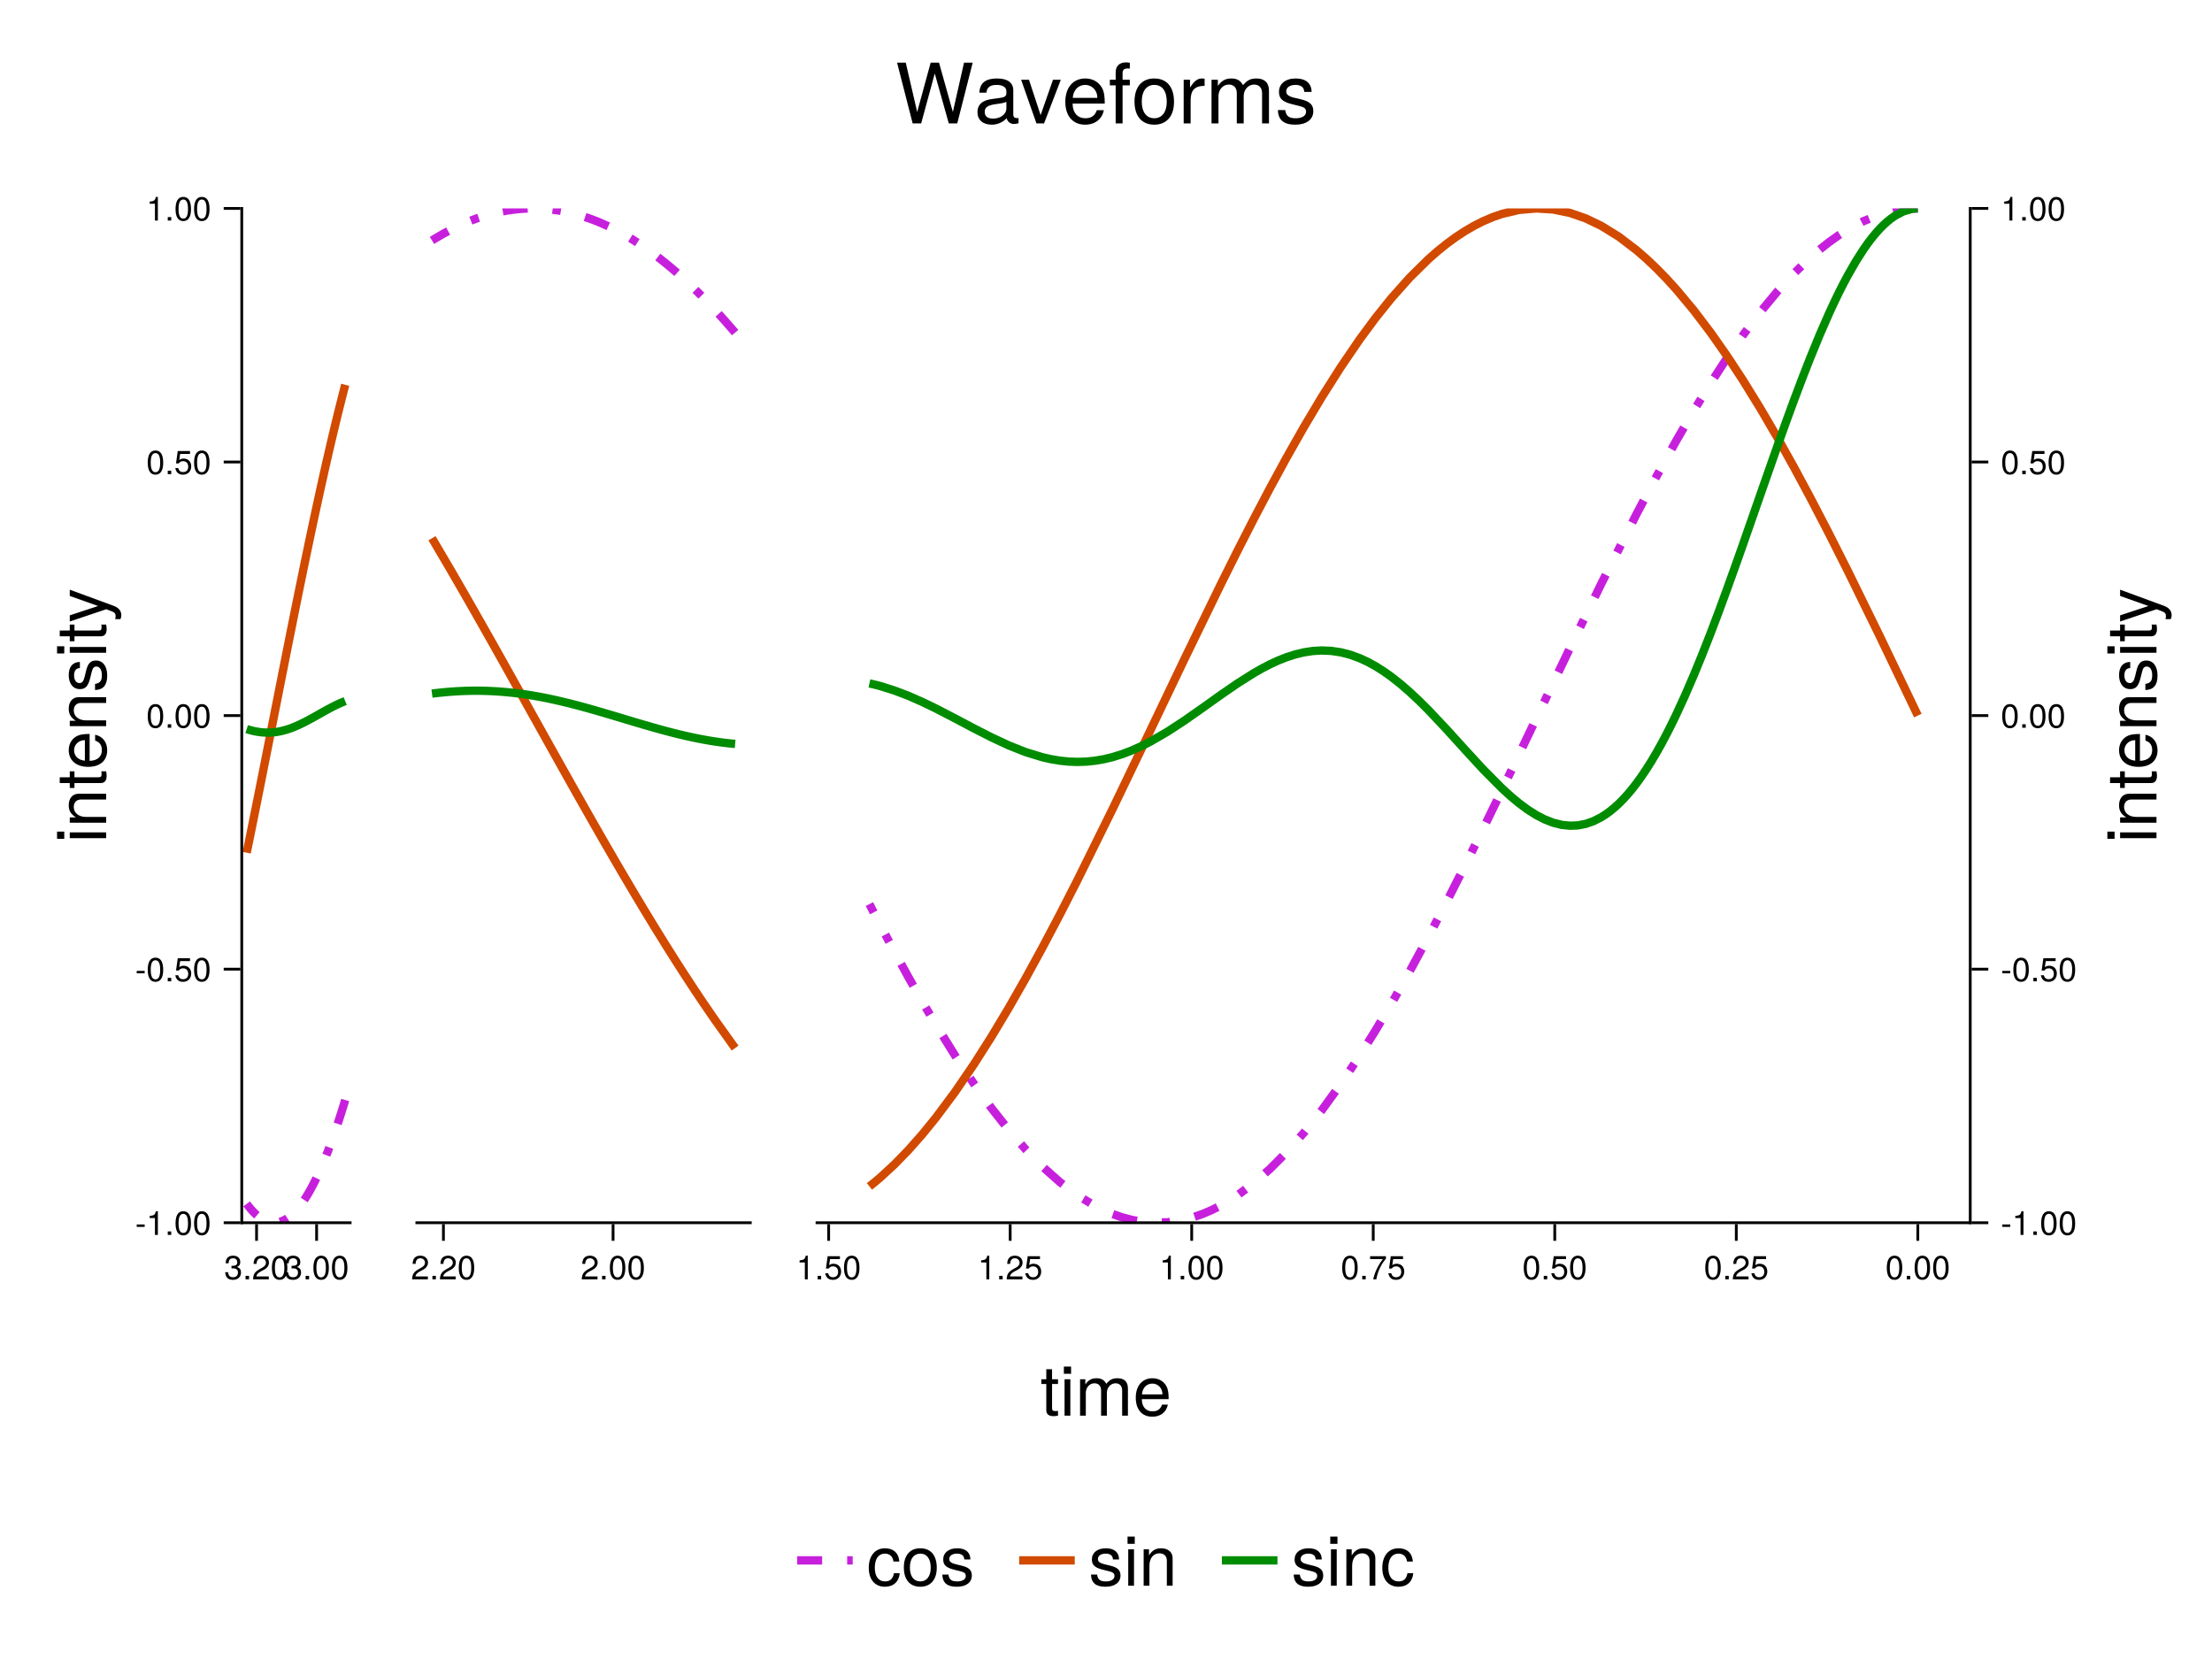 <?xml version="1.0" encoding="UTF-8"?>
<svg xmlns="http://www.w3.org/2000/svg" xmlns:xlink="http://www.w3.org/1999/xlink" width="796pt" height="600pt" viewBox="0 0 796 600" version="1.1">
<defs>
<g>
<symbol overflow="visible" id="glyph0-0">
<path style="stroke:none;" d="M 0.234 -8.75 C 0.234 -8.75 0.234 0 0.234 0 C 0.234 0 5.641 0 5.641 0 C 5.641 0 5.641 -8.75 5.641 -8.75 C 5.641 -8.75 0.234 -8.75 0.234 -8.75 Z M 0.859 -0.625 C 0.859 -0.625 0.859 -8.125 0.859 -8.125 C 0.859 -8.125 5.016 -8.125 5.016 -8.125 C 5.016 -8.125 5.016 -0.625 5.016 -0.625 C 5.016 -0.625 0.859 -0.625 0.859 -0.625 Z M 0.859 -0.625 "/>
</symbol>
<symbol overflow="visible" id="glyph0-1">
<path style="stroke:none;" d="M 6.078 -2.469 C 6.078 -0.859 4.938 0.188 3.188 0.188 C 1.453 0.188 0.516 -0.672 0.391 -2.562 C 0.391 -2.562 1.438 -2.562 1.438 -2.562 C 1.516 -1.328 2.078 -0.75 3.234 -0.75 C 4.328 -0.75 4.984 -1.391 4.984 -2.453 C 4.984 -3.406 4.391 -3.953 3.234 -3.953 C 3.234 -3.953 2.656 -3.953 2.656 -3.953 C 2.656 -3.953 2.656 -4.844 2.656 -4.844 C 4.344 -4.844 4.734 -5.219 4.734 -6.125 C 4.734 -7.031 4.172 -7.578 3.234 -7.578 C 2.156 -7.578 1.641 -7.016 1.625 -5.766 C 1.625 -5.766 0.562 -5.766 0.562 -5.766 C 0.594 -7.578 1.516 -8.516 3.234 -8.516 C 4.844 -8.516 5.812 -7.625 5.812 -6.172 C 5.812 -5.312 5.422 -4.766 4.625 -4.453 C 5.656 -4.109 6.078 -3.5 6.078 -2.469 Z M 6.078 -2.469 "/>
</symbol>
<symbol overflow="visible" id="glyph0-2">
<path style="stroke:none;" d="M 6.078 -4.094 C 6.078 -1.297 5.094 0.188 3.297 0.188 C 1.469 0.188 0.516 -1.297 0.516 -4.156 C 0.516 -7.016 1.469 -8.516 3.297 -8.516 C 5.141 -8.516 6.078 -7.047 6.078 -4.094 Z M 5 -4.188 C 5 -6.469 4.438 -7.578 3.297 -7.578 C 2.156 -7.578 1.594 -6.484 1.594 -4.156 C 1.594 -1.828 2.156 -0.703 3.281 -0.703 C 4.453 -0.703 5 -1.781 5 -4.188 Z M 5 -4.188 "/>
</symbol>
<symbol overflow="visible" id="glyph0-3">
<path style="stroke:none;" d="M 2.297 0 C 2.297 0 1.047 0 1.047 0 C 1.047 0 1.047 -1.25 1.047 -1.25 C 1.047 -1.25 2.297 -1.25 2.297 -1.25 C 2.297 -1.25 2.297 0 2.297 0 Z M 2.297 0 "/>
</symbol>
<symbol overflow="visible" id="glyph0-4">
<path style="stroke:none;" d="M 6.125 -6.016 C 6.125 -4.969 5.516 -4.078 4.328 -3.438 C 4.328 -3.438 3.125 -2.797 3.125 -2.797 C 2.094 -2.188 1.703 -1.734 1.594 -1.047 C 1.594 -1.047 6.078 -1.047 6.078 -1.047 C 6.078 -1.047 6.078 0 6.078 0 C 6.078 0 0.406 0 0.406 0 C 0.5 -1.875 1.016 -2.672 2.797 -3.688 C 2.797 -3.688 3.906 -4.312 3.906 -4.312 C 4.656 -4.734 5.047 -5.312 5.047 -5.984 C 5.047 -6.906 4.328 -7.578 3.375 -7.578 C 2.328 -7.578 1.734 -6.984 1.656 -5.562 C 1.656 -5.562 0.594 -5.562 0.594 -5.562 C 0.656 -7.625 1.672 -8.516 3.406 -8.516 C 5.016 -8.516 6.125 -7.453 6.125 -6.016 Z M 6.125 -6.016 "/>
</symbol>
<symbol overflow="visible" id="glyph0-5">
<path style="stroke:none;" d="M 3.406 -2.875 C 3.406 -2.875 0.547 -2.875 0.547 -2.875 C 0.547 -2.875 0.547 -3.75 0.547 -3.75 C 0.547 -3.75 3.406 -3.75 3.406 -3.75 C 3.406 -3.75 3.406 -2.875 3.406 -2.875 Z M 3.406 -2.875 "/>
</symbol>
<symbol overflow="visible" id="glyph0-6">
<path style="stroke:none;" d="M 6.156 -2.812 C 6.156 -1.016 4.953 0.188 3.234 0.188 C 1.734 0.188 0.766 -0.484 0.422 -2.188 C 0.422 -2.188 1.469 -2.188 1.469 -2.188 C 1.734 -1.219 2.297 -0.75 3.219 -0.75 C 4.375 -0.75 5.078 -1.453 5.078 -2.672 C 5.078 -3.938 4.359 -4.672 3.219 -4.672 C 2.562 -4.672 2.141 -4.469 1.656 -3.875 C 1.656 -3.875 0.688 -3.875 0.688 -3.875 C 0.688 -3.875 1.312 -8.328 1.312 -8.328 C 1.312 -8.328 5.719 -8.328 5.719 -8.328 C 5.719 -8.328 5.719 -7.281 5.719 -7.281 C 5.719 -7.281 2.172 -7.281 2.172 -7.281 C 2.172 -7.281 1.844 -5.094 1.844 -5.094 C 2.328 -5.453 2.812 -5.609 3.406 -5.609 C 5.047 -5.609 6.156 -4.5 6.156 -2.812 Z M 6.156 -2.812 "/>
</symbol>
<symbol overflow="visible" id="glyph1-0">
<path style="stroke:none;" d="M 0.234 -8.75 C 0.234 -8.75 0.234 0 0.234 0 C 0.234 0 5.641 0 5.641 0 C 5.641 0 5.641 -8.75 5.641 -8.75 C 5.641 -8.75 0.234 -8.75 0.234 -8.75 Z M 0.859 -0.625 C 0.859 -0.625 0.859 -8.125 0.859 -8.125 C 0.859 -8.125 5.016 -8.125 5.016 -8.125 C 5.016 -8.125 5.016 -0.625 5.016 -0.625 C 5.016 -0.625 0.859 -0.625 0.859 -0.625 Z M 0.859 -0.625 "/>
</symbol>
<symbol overflow="visible" id="glyph1-1">
<path style="stroke:none;" d="M 2.297 0 C 2.297 0 1.047 0 1.047 0 C 1.047 0 1.047 -1.25 1.047 -1.25 C 1.047 -1.25 2.297 -1.25 2.297 -1.25 C 2.297 -1.25 2.297 0 2.297 0 Z M 2.297 0 "/>
</symbol>
<symbol overflow="visible" id="glyph1-2">
<path style="stroke:none;" d="M 6.078 -4.094 C 6.078 -1.297 5.094 0.188 3.297 0.188 C 1.469 0.188 0.516 -1.297 0.516 -4.156 C 0.516 -7.016 1.469 -8.516 3.297 -8.516 C 5.141 -8.516 6.078 -7.047 6.078 -4.094 Z M 5 -4.188 C 5 -6.469 4.438 -7.578 3.297 -7.578 C 2.156 -7.578 1.594 -6.484 1.594 -4.156 C 1.594 -1.828 2.156 -0.703 3.281 -0.703 C 4.453 -0.703 5 -1.781 5 -4.188 Z M 5 -4.188 "/>
</symbol>
<symbol overflow="visible" id="glyph2-0">
<path style="stroke:none;" d="M 0.234 -8.75 C 0.234 -8.75 0.234 0 0.234 0 C 0.234 0 5.641 0 5.641 0 C 5.641 0 5.641 -8.75 5.641 -8.75 C 5.641 -8.75 0.234 -8.75 0.234 -8.75 Z M 0.859 -0.625 C 0.859 -0.625 0.859 -8.125 0.859 -8.125 C 0.859 -8.125 5.016 -8.125 5.016 -8.125 C 5.016 -8.125 5.016 -0.625 5.016 -0.625 C 5.016 -0.625 0.859 -0.625 0.859 -0.625 Z M 0.859 -0.625 "/>
</symbol>
<symbol overflow="visible" id="glyph2-1">
<path style="stroke:none;" d="M 6.078 -4.094 C 6.078 -1.297 5.094 0.188 3.297 0.188 C 1.469 0.188 0.516 -1.297 0.516 -4.156 C 0.516 -7.016 1.469 -8.516 3.297 -8.516 C 5.141 -8.516 6.078 -7.047 6.078 -4.094 Z M 5 -4.188 C 5 -6.469 4.438 -7.578 3.297 -7.578 C 2.156 -7.578 1.594 -6.484 1.594 -4.156 C 1.594 -1.828 2.156 -0.703 3.281 -0.703 C 4.453 -0.703 5 -1.781 5 -4.188 Z M 5 -4.188 "/>
</symbol>
<symbol overflow="visible" id="glyph2-2">
<path style="stroke:none;" d="M 2.297 0 C 2.297 0 1.047 0 1.047 0 C 1.047 0 1.047 -1.25 1.047 -1.25 C 1.047 -1.25 2.297 -1.25 2.297 -1.25 C 2.297 -1.25 2.297 0 2.297 0 Z M 2.297 0 "/>
</symbol>
<symbol overflow="visible" id="glyph2-3">
<path style="stroke:none;" d="M 6.125 -6.016 C 6.125 -4.969 5.516 -4.078 4.328 -3.438 C 4.328 -3.438 3.125 -2.797 3.125 -2.797 C 2.094 -2.188 1.703 -1.734 1.594 -1.047 C 1.594 -1.047 6.078 -1.047 6.078 -1.047 C 6.078 -1.047 6.078 0 6.078 0 C 6.078 0 0.406 0 0.406 0 C 0.5 -1.875 1.016 -2.672 2.797 -3.688 C 2.797 -3.688 3.906 -4.312 3.906 -4.312 C 4.656 -4.734 5.047 -5.312 5.047 -5.984 C 5.047 -6.906 4.328 -7.578 3.375 -7.578 C 2.328 -7.578 1.734 -6.984 1.656 -5.562 C 1.656 -5.562 0.594 -5.562 0.594 -5.562 C 0.656 -7.625 1.672 -8.516 3.406 -8.516 C 5.016 -8.516 6.125 -7.453 6.125 -6.016 Z M 6.125 -6.016 "/>
</symbol>
<symbol overflow="visible" id="glyph2-4">
<path style="stroke:none;" d="M 6.156 -2.812 C 6.156 -1.016 4.953 0.188 3.234 0.188 C 1.734 0.188 0.766 -0.484 0.422 -2.188 C 0.422 -2.188 1.469 -2.188 1.469 -2.188 C 1.734 -1.219 2.297 -0.75 3.219 -0.75 C 4.375 -0.75 5.078 -1.453 5.078 -2.672 C 5.078 -3.938 4.359 -4.672 3.219 -4.672 C 2.562 -4.672 2.141 -4.469 1.656 -3.875 C 1.656 -3.875 0.688 -3.875 0.688 -3.875 C 0.688 -3.875 1.312 -8.328 1.312 -8.328 C 1.312 -8.328 5.719 -8.328 5.719 -8.328 C 5.719 -8.328 5.719 -7.281 5.719 -7.281 C 5.719 -7.281 2.172 -7.281 2.172 -7.281 C 2.172 -7.281 1.844 -5.094 1.844 -5.094 C 2.328 -5.453 2.812 -5.609 3.406 -5.609 C 5.047 -5.609 6.156 -4.5 6.156 -2.812 Z M 6.156 -2.812 "/>
</symbol>
<symbol overflow="visible" id="glyph2-5">
<path style="stroke:none;" d="M 6.234 -7.438 C 4.453 -5.312 3.25 -2.75 2.781 0 C 2.781 0 1.656 0 1.656 0 C 2.25 -2.656 3.453 -5.141 5.141 -7.281 C 5.141 -7.281 0.547 -7.281 0.547 -7.281 C 0.547 -7.281 0.547 -8.328 0.547 -8.328 C 0.547 -8.328 6.234 -8.328 6.234 -8.328 C 6.234 -8.328 6.234 -7.438 6.234 -7.438 Z M 6.234 -7.438 "/>
</symbol>
<symbol overflow="visible" id="glyph2-6">
<path style="stroke:none;" d="M 4.156 0 C 4.156 0 3.109 0 3.109 0 C 3.109 0 3.109 -6.062 3.109 -6.062 C 3.109 -6.062 1.219 -6.062 1.219 -6.062 C 1.219 -6.062 1.219 -6.812 1.219 -6.812 C 2.859 -7.016 3.094 -7.203 3.469 -8.516 C 3.469 -8.516 4.156 -8.516 4.156 -8.516 C 4.156 -8.516 4.156 0 4.156 0 Z M 4.156 0 "/>
</symbol>
<symbol overflow="visible" id="glyph2-7">
<path style="stroke:none;" d="M 3.406 -2.875 C 3.406 -2.875 0.547 -2.875 0.547 -2.875 C 0.547 -2.875 0.547 -3.75 0.547 -3.75 C 0.547 -3.75 3.406 -3.75 3.406 -3.75 C 3.406 -3.75 3.406 -2.875 3.406 -2.875 Z M 3.406 -2.875 "/>
</symbol>
<symbol overflow="visible" id="glyph3-0">
<path style="stroke:none;" d="M 0.234 -8.75 C 0.234 -8.75 0.234 0 0.234 0 C 0.234 0 5.641 0 5.641 0 C 5.641 0 5.641 -8.75 5.641 -8.75 C 5.641 -8.75 0.234 -8.75 0.234 -8.75 Z M 0.859 -0.625 C 0.859 -0.625 0.859 -8.125 0.859 -8.125 C 0.859 -8.125 5.016 -8.125 5.016 -8.125 C 5.016 -8.125 5.016 -0.625 5.016 -0.625 C 5.016 -0.625 0.859 -0.625 0.859 -0.625 Z M 0.859 -0.625 "/>
</symbol>
<symbol overflow="visible" id="glyph3-1">
<path style="stroke:none;" d="M 6.078 -2.469 C 6.078 -0.859 4.938 0.188 3.188 0.188 C 1.453 0.188 0.516 -0.672 0.391 -2.562 C 0.391 -2.562 1.438 -2.562 1.438 -2.562 C 1.516 -1.328 2.078 -0.75 3.234 -0.75 C 4.328 -0.75 4.984 -1.391 4.984 -2.453 C 4.984 -3.406 4.391 -3.953 3.234 -3.953 C 3.234 -3.953 2.656 -3.953 2.656 -3.953 C 2.656 -3.953 2.656 -4.844 2.656 -4.844 C 4.344 -4.844 4.734 -5.219 4.734 -6.125 C 4.734 -7.031 4.172 -7.578 3.234 -7.578 C 2.156 -7.578 1.641 -7.016 1.625 -5.766 C 1.625 -5.766 0.562 -5.766 0.562 -5.766 C 0.594 -7.578 1.516 -8.516 3.234 -8.516 C 4.844 -8.516 5.812 -7.625 5.812 -6.172 C 5.812 -5.312 5.422 -4.766 4.625 -4.453 C 5.656 -4.109 6.078 -3.5 6.078 -2.469 Z M 6.078 -2.469 "/>
</symbol>
<symbol overflow="visible" id="glyph4-0">
<path style="stroke:none;" d="M -18.219 -0.5 C -18.219 -0.5 0 -0.5 0 -0.5 C 0 -0.5 0 -11.75 0 -11.75 C 0 -11.75 -18.219 -11.75 -18.219 -11.75 C -18.219 -11.75 -18.219 -0.5 -18.219 -0.5 Z M -1.297 -1.797 C -1.297 -1.797 -16.922 -1.797 -16.922 -1.797 C -16.922 -1.797 -16.922 -10.453 -16.922 -10.453 C -16.922 -10.453 -1.297 -10.453 -1.297 -10.453 C -1.297 -10.453 -1.297 -1.797 -1.297 -1.797 Z M -1.297 -1.797 "/>
</symbol>
<symbol overflow="visible" id="glyph4-1">
<path style="stroke:none;" d="M 0 -3.828 C 0 -3.828 0 -1.75 0 -1.75 C 0 -1.75 -13.094 -1.75 -13.094 -1.75 C -13.094 -1.75 -13.094 -3.828 -13.094 -3.828 C -13.094 -3.828 0 -3.828 0 -3.828 Z M -15.078 -4.094 C -15.078 -4.094 -15.078 -1.5 -15.078 -1.5 C -15.078 -1.5 -17.672 -1.5 -17.672 -1.5 C -17.672 -1.5 -17.672 -4.094 -17.672 -4.094 C -17.672 -4.094 -15.078 -4.094 -15.078 -4.094 Z M -15.078 -4.094 "/>
</symbol>
<symbol overflow="visible" id="glyph4-2">
<path style="stroke:none;" d="M 0 -12.172 C 0 -12.172 0 -10.094 0 -10.094 C 0 -10.094 -9.078 -10.094 -9.078 -10.094 C -10.656 -10.094 -11.656 -9.047 -11.656 -7.406 C -11.656 -5.281 -9.906 -3.828 -7.219 -3.828 C -7.219 -3.828 0 -3.828 0 -3.828 C 0 -3.828 0 -1.75 0 -1.75 C 0 -1.75 -13.094 -1.75 -13.094 -1.75 C -13.094 -1.75 -13.094 -3.672 -13.094 -3.672 C -13.094 -3.672 -10.906 -3.672 -10.906 -3.672 C -12.719 -4.828 -13.469 -6.078 -13.469 -8.031 C -13.469 -10.547 -12.078 -12.172 -9.906 -12.172 C -9.906 -12.172 0 -12.172 0 -12.172 Z M 0 -12.172 "/>
</symbol>
<symbol overflow="visible" id="glyph4-3">
<path style="stroke:none;" d="M 0 -6.344 C 0.125 -5.656 0.172 -5.156 0.172 -4.656 C 0.172 -3.031 -0.578 -2.125 -1.906 -2.125 C -1.906 -2.125 -11.406 -2.125 -11.406 -2.125 C -11.406 -2.125 -11.406 -0.344 -11.406 -0.344 C -11.406 -0.344 -13.094 -0.344 -13.094 -0.344 C -13.094 -0.344 -13.094 -2.125 -13.094 -2.125 C -13.094 -2.125 -16.703 -2.125 -16.703 -2.125 C -16.703 -2.125 -16.703 -4.203 -16.703 -4.203 C -16.703 -4.203 -13.094 -4.203 -13.094 -4.203 C -13.094 -4.203 -13.094 -6.344 -13.094 -6.344 C -13.094 -6.344 -11.406 -6.344 -11.406 -6.344 C -11.406 -6.344 -11.406 -4.203 -11.406 -4.203 C -11.406 -4.203 -2.828 -4.203 -2.828 -4.203 C -1.906 -4.203 -1.656 -4.453 -1.656 -5.344 C -1.656 -5.75 -1.672 -6.078 -1.75 -6.344 C -1.75 -6.344 0 -6.344 0 -6.344 Z M 0 -6.344 "/>
</symbol>
<symbol overflow="visible" id="glyph5-0">
<path style="stroke:none;" d="M -18.219 -0.5 C -18.219 -0.5 0 -0.5 0 -0.5 C 0 -0.5 0 -11.75 0 -11.75 C 0 -11.75 -18.219 -11.75 -18.219 -11.75 C -18.219 -11.75 -18.219 -0.5 -18.219 -0.5 Z M -1.297 -1.797 C -1.297 -1.797 -16.922 -1.797 -16.922 -1.797 C -16.922 -1.797 -16.922 -10.453 -16.922 -10.453 C -16.922 -10.453 -1.297 -10.453 -1.297 -10.453 C -1.297 -10.453 -1.297 -1.797 -1.297 -1.797 Z M -1.297 -1.797 "/>
</symbol>
<symbol overflow="visible" id="glyph5-1">
<path style="stroke:none;" d="M -5.953 -12.828 C -5.953 -12.828 -5.953 -3.172 -5.953 -3.172 C -2.953 -3.219 -1.547 -4.844 -1.547 -7.031 C -1.547 -8.703 -2.25 -9.875 -3.969 -10.453 C -3.969 -10.453 -3.969 -12.547 -3.969 -12.547 C -1.328 -12.031 0.375 -9.953 0.375 -6.953 C 0.375 -3.281 -2.172 -1 -6.469 -1 C -10.781 -1 -13.469 -3.344 -13.469 -7 C -13.469 -9.453 -12.172 -11.453 -10.031 -12.297 C -9.047 -12.672 -7.844 -12.828 -5.953 -12.828 Z M -7.797 -10.594 C -9.844 -10.594 -11.547 -9.031 -11.547 -6.969 C -11.547 -4.875 -9.969 -3.406 -7.656 -3.219 C -7.656 -3.219 -7.656 -10.578 -7.656 -10.578 C -7.703 -10.594 -7.797 -10.594 -7.797 -10.594 Z M -7.797 -10.594 "/>
</symbol>
<symbol overflow="visible" id="glyph6-0">
<path style="stroke:none;" d="M -18.219 -0.5 C -18.219 -0.5 0 -0.5 0 -0.5 C 0 -0.5 0 -11.75 0 -11.75 C 0 -11.75 -18.219 -11.75 -18.219 -11.75 C -18.219 -11.75 -18.219 -0.5 -18.219 -0.5 Z M -1.297 -1.797 C -1.297 -1.797 -16.922 -1.797 -16.922 -1.797 C -16.922 -1.797 -16.922 -10.453 -16.922 -10.453 C -16.922 -10.453 -1.297 -10.453 -1.297 -10.453 C -1.297 -10.453 -1.297 -1.797 -1.297 -1.797 Z M -1.297 -1.797 "/>
</symbol>
<symbol overflow="visible" id="glyph6-1">
<path style="stroke:none;" d="M 0 -12.172 C 0 -12.172 0 -10.094 0 -10.094 C 0 -10.094 -9.078 -10.094 -9.078 -10.094 C -10.656 -10.094 -11.656 -9.047 -11.656 -7.406 C -11.656 -5.281 -9.906 -3.828 -7.219 -3.828 C -7.219 -3.828 0 -3.828 0 -3.828 C 0 -3.828 0 -1.75 0 -1.75 C 0 -1.75 -13.094 -1.75 -13.094 -1.75 C -13.094 -1.75 -13.094 -3.672 -13.094 -3.672 C -13.094 -3.672 -10.906 -3.672 -10.906 -3.672 C -12.719 -4.828 -13.469 -6.078 -13.469 -8.031 C -13.469 -10.547 -12.078 -12.172 -9.906 -12.172 C -9.906 -12.172 0 -12.172 0 -12.172 Z M 0 -12.172 "/>
</symbol>
<symbol overflow="visible" id="glyph7-0">
<path style="stroke:none;" d="M -18.219 -0.5 C -18.219 -0.5 0 -0.5 0 -0.5 C 0 -0.5 0 -11.75 0 -11.75 C 0 -11.75 -18.219 -11.75 -18.219 -11.75 C -18.219 -11.75 -18.219 -0.5 -18.219 -0.5 Z M -1.297 -1.797 C -1.297 -1.797 -16.922 -1.797 -16.922 -1.797 C -16.922 -1.797 -16.922 -10.453 -16.922 -10.453 C -16.922 -10.453 -1.297 -10.453 -1.297 -10.453 C -1.297 -10.453 -1.297 -1.797 -1.297 -1.797 Z M -1.297 -1.797 "/>
</symbol>
<symbol overflow="visible" id="glyph7-1">
<path style="stroke:none;" d="M -3.672 -11.469 C -1.156 -11.469 0.375 -9.375 0.375 -6.078 C 0.375 -2.656 -0.969 -0.953 -4 -0.844 C -4 -0.844 -4 -3.047 -4 -3.047 C -2 -3.328 -1.547 -4.375 -1.547 -6.25 C -1.547 -8.078 -2.281 -9.297 -3.5 -9.297 C -4.453 -9.297 -4.875 -8.719 -5.219 -7.281 C -5.219 -7.281 -5.703 -5.328 -5.703 -5.328 C -6.453 -2.219 -7.422 -1.172 -9.469 -1.172 C -11.906 -1.172 -13.469 -3.156 -13.469 -6.203 C -13.469 -9.219 -12.031 -10.922 -9.453 -10.953 C -9.453 -10.953 -9.453 -8.75 -9.453 -8.75 C -10.828 -8.703 -11.547 -7.797 -11.547 -6.125 C -11.547 -4.422 -10.781 -3.344 -9.578 -3.344 C -8.656 -3.344 -8.094 -4.078 -7.703 -5.781 C -7.703 -5.781 -7.219 -7.781 -7.219 -7.781 C -6.594 -10.375 -5.625 -11.469 -3.672 -11.469 Z M -3.672 -11.469 "/>
</symbol>
<symbol overflow="visible" id="glyph8-0">
<path style="stroke:none;" d="M -18.219 -0.5 C -18.219 -0.5 0 -0.5 0 -0.5 C 0 -0.5 0 -11.75 0 -11.75 C 0 -11.75 -18.219 -11.75 -18.219 -11.75 C -18.219 -11.75 -18.219 -0.5 -18.219 -0.5 Z M -1.297 -1.797 C -1.297 -1.797 -16.922 -1.797 -16.922 -1.797 C -16.922 -1.797 -16.922 -10.453 -16.922 -10.453 C -16.922 -10.453 -1.297 -10.453 -1.297 -10.453 C -1.297 -10.453 -1.297 -1.797 -1.297 -1.797 Z M -1.297 -1.797 "/>
</symbol>
<symbol overflow="visible" id="glyph8-1">
<path style="stroke:none;" d="M 0 -3.828 C 0 -3.828 0 -1.75 0 -1.75 C 0 -1.75 -13.094 -1.75 -13.094 -1.75 C -13.094 -1.75 -13.094 -3.828 -13.094 -3.828 C -13.094 -3.828 0 -3.828 0 -3.828 Z M -15.078 -4.094 C -15.078 -4.094 -15.078 -1.5 -15.078 -1.5 C -15.078 -1.5 -17.672 -1.5 -17.672 -1.5 C -17.672 -1.5 -17.672 -4.094 -17.672 -4.094 C -17.672 -4.094 -15.078 -4.094 -15.078 -4.094 Z M -15.078 -4.094 "/>
</symbol>
<symbol overflow="visible" id="glyph9-0">
<path style="stroke:none;" d="M -18.219 -0.5 C -18.219 -0.5 0 -0.5 0 -0.5 C 0 -0.5 0 -11.75 0 -11.75 C 0 -11.75 -18.219 -11.75 -18.219 -11.75 C -18.219 -11.75 -18.219 -0.5 -18.219 -0.5 Z M -1.297 -1.797 C -1.297 -1.797 -16.922 -1.797 -16.922 -1.797 C -16.922 -1.797 -16.922 -10.453 -16.922 -10.453 C -16.922 -10.453 -1.297 -10.453 -1.297 -10.453 C -1.297 -10.453 -1.297 -1.797 -1.297 -1.797 Z M -1.297 -1.797 "/>
</symbol>
<symbol overflow="visible" id="glyph9-1">
<path style="stroke:none;" d="M 0 -6.344 C 0.125 -5.656 0.172 -5.156 0.172 -4.656 C 0.172 -3.031 -0.578 -2.125 -1.906 -2.125 C -1.906 -2.125 -11.406 -2.125 -11.406 -2.125 C -11.406 -2.125 -11.406 -0.344 -11.406 -0.344 C -11.406 -0.344 -13.094 -0.344 -13.094 -0.344 C -13.094 -0.344 -13.094 -2.125 -13.094 -2.125 C -13.094 -2.125 -16.703 -2.125 -16.703 -2.125 C -16.703 -2.125 -16.703 -4.203 -16.703 -4.203 C -16.703 -4.203 -13.094 -4.203 -13.094 -4.203 C -13.094 -4.203 -13.094 -6.344 -13.094 -6.344 C -13.094 -6.344 -11.406 -6.344 -11.406 -6.344 C -11.406 -6.344 -11.406 -4.203 -11.406 -4.203 C -11.406 -4.203 -2.828 -4.203 -2.828 -4.203 C -1.906 -4.203 -1.656 -4.453 -1.656 -5.344 C -1.656 -5.75 -1.672 -6.078 -1.75 -6.344 C -1.75 -6.344 0 -6.344 0 -6.344 Z M 0 -6.344 "/>
</symbol>
<symbol overflow="visible" id="glyph10-0">
<path style="stroke:none;" d="M -18.219 -0.5 C -18.219 -0.5 0 -0.5 0 -0.5 C 0 -0.5 0 -11.75 0 -11.75 C 0 -11.75 -18.219 -11.75 -18.219 -11.75 C -18.219 -11.75 -18.219 -0.5 -18.219 -0.5 Z M -1.297 -1.797 C -1.297 -1.797 -16.922 -1.797 -16.922 -1.797 C -16.922 -1.797 -16.922 -10.453 -16.922 -10.453 C -16.922 -10.453 -1.297 -10.453 -1.297 -10.453 C -1.297 -10.453 -1.297 -1.797 -1.297 -1.797 Z M -1.297 -1.797 "/>
</symbol>
<symbol overflow="visible" id="glyph10-1">
<path style="stroke:none;" d="M -13.094 -11.953 C -13.094 -11.953 2.75 -6.125 2.75 -6.125 C 4.625 -5.422 5.453 -4.219 5.453 -2.75 C 5.453 -2.203 5.344 -1.781 5.125 -1.344 C 5.125 -1.344 3.25 -1.344 3.25 -1.344 C 3.344 -1.797 3.406 -2.156 3.406 -2.453 C 3.406 -3.344 3.047 -3.781 2.125 -4.125 C 2.125 -4.125 0.047 -4.922 0.047 -4.922 C 0.047 -4.922 -13.094 -0.5 -13.094 -0.5 C -13.094 -0.5 -13.094 -2.719 -13.094 -2.719 C -13.094 -2.719 -2.906 -6.078 -2.906 -6.078 C -2.906 -6.078 -13.094 -9.703 -13.094 -9.703 C -13.094 -9.703 -13.094 -11.953 -13.094 -11.953 Z M -13.094 -11.953 "/>
</symbol>
<symbol overflow="visible" id="glyph11-0">
<path style="stroke:none;" d="M 0.234 -8.75 C 0.234 -8.75 0.234 0 0.234 0 C 0.234 0 5.641 0 5.641 0 C 5.641 0 5.641 -8.75 5.641 -8.75 C 5.641 -8.75 0.234 -8.75 0.234 -8.75 Z M 0.859 -0.625 C 0.859 -0.625 0.859 -8.125 0.859 -8.125 C 0.859 -8.125 5.016 -8.125 5.016 -8.125 C 5.016 -8.125 5.016 -0.625 5.016 -0.625 C 5.016 -0.625 0.859 -0.625 0.859 -0.625 Z M 0.859 -0.625 "/>
</symbol>
<symbol overflow="visible" id="glyph11-1">
<path style="stroke:none;" d="M 3.406 -2.875 C 3.406 -2.875 0.547 -2.875 0.547 -2.875 C 0.547 -2.875 0.547 -3.75 0.547 -3.75 C 0.547 -3.75 3.406 -3.75 3.406 -3.75 C 3.406 -3.75 3.406 -2.875 3.406 -2.875 Z M 3.406 -2.875 "/>
</symbol>
<symbol overflow="visible" id="glyph11-2">
<path style="stroke:none;" d="M 6.078 -4.094 C 6.078 -1.297 5.094 0.188 3.297 0.188 C 1.469 0.188 0.516 -1.297 0.516 -4.156 C 0.516 -7.016 1.469 -8.516 3.297 -8.516 C 5.141 -8.516 6.078 -7.047 6.078 -4.094 Z M 5 -4.188 C 5 -6.469 4.438 -7.578 3.297 -7.578 C 2.156 -7.578 1.594 -6.484 1.594 -4.156 C 1.594 -1.828 2.156 -0.703 3.281 -0.703 C 4.453 -0.703 5 -1.781 5 -4.188 Z M 5 -4.188 "/>
</symbol>
<symbol overflow="visible" id="glyph12-0">
<path style="stroke:none;" d="M 0.234 -8.75 C 0.234 -8.75 0.234 0 0.234 0 C 0.234 0 5.641 0 5.641 0 C 5.641 0 5.641 -8.75 5.641 -8.75 C 5.641 -8.75 0.234 -8.75 0.234 -8.75 Z M 0.859 -0.625 C 0.859 -0.625 0.859 -8.125 0.859 -8.125 C 0.859 -8.125 5.016 -8.125 5.016 -8.125 C 5.016 -8.125 5.016 -0.625 5.016 -0.625 C 5.016 -0.625 0.859 -0.625 0.859 -0.625 Z M 0.859 -0.625 "/>
</symbol>
<symbol overflow="visible" id="glyph12-1">
<path style="stroke:none;" d="M 4.156 0 C 4.156 0 3.109 0 3.109 0 C 3.109 0 3.109 -6.062 3.109 -6.062 C 3.109 -6.062 1.219 -6.062 1.219 -6.062 C 1.219 -6.062 1.219 -6.812 1.219 -6.812 C 2.859 -7.016 3.094 -7.203 3.469 -8.516 C 3.469 -8.516 4.156 -8.516 4.156 -8.516 C 4.156 -8.516 4.156 0 4.156 0 Z M 4.156 0 "/>
</symbol>
<symbol overflow="visible" id="glyph12-2">
<path style="stroke:none;" d="M 2.297 0 C 2.297 0 1.047 0 1.047 0 C 1.047 0 1.047 -1.25 1.047 -1.25 C 1.047 -1.25 2.297 -1.25 2.297 -1.25 C 2.297 -1.25 2.297 0 2.297 0 Z M 2.297 0 "/>
</symbol>
<symbol overflow="visible" id="glyph13-0">
<path style="stroke:none;" d="M 0.234 -8.75 C 0.234 -8.75 0.234 0 0.234 0 C 0.234 0 5.641 0 5.641 0 C 5.641 0 5.641 -8.75 5.641 -8.75 C 5.641 -8.75 0.234 -8.75 0.234 -8.75 Z M 0.859 -0.625 C 0.859 -0.625 0.859 -8.125 0.859 -8.125 C 0.859 -8.125 5.016 -8.125 5.016 -8.125 C 5.016 -8.125 5.016 -0.625 5.016 -0.625 C 5.016 -0.625 0.859 -0.625 0.859 -0.625 Z M 0.859 -0.625 "/>
</symbol>
<symbol overflow="visible" id="glyph13-1">
<path style="stroke:none;" d="M 6.078 -4.094 C 6.078 -1.297 5.094 0.188 3.297 0.188 C 1.469 0.188 0.516 -1.297 0.516 -4.156 C 0.516 -7.016 1.469 -8.516 3.297 -8.516 C 5.141 -8.516 6.078 -7.047 6.078 -4.094 Z M 5 -4.188 C 5 -6.469 4.438 -7.578 3.297 -7.578 C 2.156 -7.578 1.594 -6.484 1.594 -4.156 C 1.594 -1.828 2.156 -0.703 3.281 -0.703 C 4.453 -0.703 5 -1.781 5 -4.188 Z M 5 -4.188 "/>
</symbol>
<symbol overflow="visible" id="glyph14-0">
<path style="stroke:none;" d="M 0.234 -8.75 C 0.234 -8.75 0.234 0 0.234 0 C 0.234 0 5.641 0 5.641 0 C 5.641 0 5.641 -8.75 5.641 -8.75 C 5.641 -8.75 0.234 -8.75 0.234 -8.75 Z M 0.859 -0.625 C 0.859 -0.625 0.859 -8.125 0.859 -8.125 C 0.859 -8.125 5.016 -8.125 5.016 -8.125 C 5.016 -8.125 5.016 -0.625 5.016 -0.625 C 5.016 -0.625 0.859 -0.625 0.859 -0.625 Z M 0.859 -0.625 "/>
</symbol>
<symbol overflow="visible" id="glyph14-1">
<path style="stroke:none;" d="M 6.078 -4.094 C 6.078 -1.297 5.094 0.188 3.297 0.188 C 1.469 0.188 0.516 -1.297 0.516 -4.156 C 0.516 -7.016 1.469 -8.516 3.297 -8.516 C 5.141 -8.516 6.078 -7.047 6.078 -4.094 Z M 5 -4.188 C 5 -6.469 4.438 -7.578 3.297 -7.578 C 2.156 -7.578 1.594 -6.484 1.594 -4.156 C 1.594 -1.828 2.156 -0.703 3.281 -0.703 C 4.453 -0.703 5 -1.781 5 -4.188 Z M 5 -4.188 "/>
</symbol>
<symbol overflow="visible" id="glyph14-2">
<path style="stroke:none;" d="M 2.297 0 C 2.297 0 1.047 0 1.047 0 C 1.047 0 1.047 -1.25 1.047 -1.25 C 1.047 -1.25 2.297 -1.25 2.297 -1.25 C 2.297 -1.25 2.297 0 2.297 0 Z M 2.297 0 "/>
</symbol>
<symbol overflow="visible" id="glyph15-0">
<path style="stroke:none;" d="M 0.234 -8.75 C 0.234 -8.75 0.234 0 0.234 0 C 0.234 0 5.641 0 5.641 0 C 5.641 0 5.641 -8.75 5.641 -8.75 C 5.641 -8.75 0.234 -8.75 0.234 -8.75 Z M 0.859 -0.625 C 0.859 -0.625 0.859 -8.125 0.859 -8.125 C 0.859 -8.125 5.016 -8.125 5.016 -8.125 C 5.016 -8.125 5.016 -0.625 5.016 -0.625 C 5.016 -0.625 0.859 -0.625 0.859 -0.625 Z M 0.859 -0.625 "/>
</symbol>
<symbol overflow="visible" id="glyph15-1">
<path style="stroke:none;" d="M 6.078 -4.094 C 6.078 -1.297 5.094 0.188 3.297 0.188 C 1.469 0.188 0.516 -1.297 0.516 -4.156 C 0.516 -7.016 1.469 -8.516 3.297 -8.516 C 5.141 -8.516 6.078 -7.047 6.078 -4.094 Z M 5 -4.188 C 5 -6.469 4.438 -7.578 3.297 -7.578 C 2.156 -7.578 1.594 -6.484 1.594 -4.156 C 1.594 -1.828 2.156 -0.703 3.281 -0.703 C 4.453 -0.703 5 -1.781 5 -4.188 Z M 5 -4.188 "/>
</symbol>
<symbol overflow="visible" id="glyph16-0">
<path style="stroke:none;" d="M 0.234 -8.75 C 0.234 -8.75 0.234 0 0.234 0 C 0.234 0 5.641 0 5.641 0 C 5.641 0 5.641 -8.75 5.641 -8.75 C 5.641 -8.75 0.234 -8.75 0.234 -8.75 Z M 0.859 -0.625 C 0.859 -0.625 0.859 -8.125 0.859 -8.125 C 0.859 -8.125 5.016 -8.125 5.016 -8.125 C 5.016 -8.125 5.016 -0.625 5.016 -0.625 C 5.016 -0.625 0.859 -0.625 0.859 -0.625 Z M 0.859 -0.625 "/>
</symbol>
<symbol overflow="visible" id="glyph16-1">
<path style="stroke:none;" d="M 6.078 -4.094 C 6.078 -1.297 5.094 0.188 3.297 0.188 C 1.469 0.188 0.516 -1.297 0.516 -4.156 C 0.516 -7.016 1.469 -8.516 3.297 -8.516 C 5.141 -8.516 6.078 -7.047 6.078 -4.094 Z M 5 -4.188 C 5 -6.469 4.438 -7.578 3.297 -7.578 C 2.156 -7.578 1.594 -6.484 1.594 -4.156 C 1.594 -1.828 2.156 -0.703 3.281 -0.703 C 4.453 -0.703 5 -1.781 5 -4.188 Z M 5 -4.188 "/>
</symbol>
<symbol overflow="visible" id="glyph16-2">
<path style="stroke:none;" d="M 4.156 0 C 4.156 0 3.109 0 3.109 0 C 3.109 0 3.109 -6.062 3.109 -6.062 C 3.109 -6.062 1.219 -6.062 1.219 -6.062 C 1.219 -6.062 1.219 -6.812 1.219 -6.812 C 2.859 -7.016 3.094 -7.203 3.469 -8.516 C 3.469 -8.516 4.156 -8.516 4.156 -8.516 C 4.156 -8.516 4.156 0 4.156 0 Z M 4.156 0 "/>
</symbol>
<symbol overflow="visible" id="glyph17-0">
<path style="stroke:none;" d="M 0.234 -8.75 C 0.234 -8.75 0.234 0 0.234 0 C 0.234 0 5.641 0 5.641 0 C 5.641 0 5.641 -8.75 5.641 -8.75 C 5.641 -8.75 0.234 -8.75 0.234 -8.75 Z M 0.859 -0.625 C 0.859 -0.625 0.859 -8.125 0.859 -8.125 C 0.859 -8.125 5.016 -8.125 5.016 -8.125 C 5.016 -8.125 5.016 -0.625 5.016 -0.625 C 5.016 -0.625 0.859 -0.625 0.859 -0.625 Z M 0.859 -0.625 "/>
</symbol>
<symbol overflow="visible" id="glyph17-1">
<path style="stroke:none;" d="M 2.297 0 C 2.297 0 1.047 0 1.047 0 C 1.047 0 1.047 -1.25 1.047 -1.25 C 1.047 -1.25 2.297 -1.25 2.297 -1.25 C 2.297 -1.25 2.297 0 2.297 0 Z M 2.297 0 "/>
</symbol>
<symbol overflow="visible" id="glyph18-0">
<path style="stroke:none;" d="M 0.234 -8.75 C 0.234 -8.75 0.234 0 0.234 0 C 0.234 0 5.641 0 5.641 0 C 5.641 0 5.641 -8.75 5.641 -8.75 C 5.641 -8.75 0.234 -8.75 0.234 -8.75 Z M 0.859 -0.625 C 0.859 -0.625 0.859 -8.125 0.859 -8.125 C 0.859 -8.125 5.016 -8.125 5.016 -8.125 C 5.016 -8.125 5.016 -0.625 5.016 -0.625 C 5.016 -0.625 0.859 -0.625 0.859 -0.625 Z M 0.859 -0.625 "/>
</symbol>
<symbol overflow="visible" id="glyph18-1">
<path style="stroke:none;" d="M 6.156 -2.812 C 6.156 -1.016 4.953 0.188 3.234 0.188 C 1.734 0.188 0.766 -0.484 0.422 -2.188 C 0.422 -2.188 1.469 -2.188 1.469 -2.188 C 1.734 -1.219 2.297 -0.75 3.219 -0.75 C 4.375 -0.75 5.078 -1.453 5.078 -2.672 C 5.078 -3.938 4.359 -4.672 3.219 -4.672 C 2.562 -4.672 2.141 -4.469 1.656 -3.875 C 1.656 -3.875 0.688 -3.875 0.688 -3.875 C 0.688 -3.875 1.312 -8.328 1.312 -8.328 C 1.312 -8.328 5.719 -8.328 5.719 -8.328 C 5.719 -8.328 5.719 -7.281 5.719 -7.281 C 5.719 -7.281 2.172 -7.281 2.172 -7.281 C 2.172 -7.281 1.844 -5.094 1.844 -5.094 C 2.328 -5.453 2.812 -5.609 3.406 -5.609 C 5.047 -5.609 6.156 -4.5 6.156 -2.812 Z M 6.156 -2.812 "/>
</symbol>
<symbol overflow="visible" id="glyph18-2">
<path style="stroke:none;" d="M 6.078 -4.094 C 6.078 -1.297 5.094 0.188 3.297 0.188 C 1.469 0.188 0.516 -1.297 0.516 -4.156 C 0.516 -7.016 1.469 -8.516 3.297 -8.516 C 5.141 -8.516 6.078 -7.047 6.078 -4.094 Z M 5 -4.188 C 5 -6.469 4.438 -7.578 3.297 -7.578 C 2.156 -7.578 1.594 -6.484 1.594 -4.156 C 1.594 -1.828 2.156 -0.703 3.281 -0.703 C 4.453 -0.703 5 -1.781 5 -4.188 Z M 5 -4.188 "/>
</symbol>
<symbol overflow="visible" id="glyph19-0">
<path style="stroke:none;" d="M 0.234 -8.75 C 0.234 -8.75 0.234 0 0.234 0 C 0.234 0 5.641 0 5.641 0 C 5.641 0 5.641 -8.75 5.641 -8.75 C 5.641 -8.75 0.234 -8.75 0.234 -8.75 Z M 0.859 -0.625 C 0.859 -0.625 0.859 -8.125 0.859 -8.125 C 0.859 -8.125 5.016 -8.125 5.016 -8.125 C 5.016 -8.125 5.016 -0.625 5.016 -0.625 C 5.016 -0.625 0.859 -0.625 0.859 -0.625 Z M 0.859 -0.625 "/>
</symbol>
<symbol overflow="visible" id="glyph19-1">
<path style="stroke:none;" d="M 6.078 -4.094 C 6.078 -1.297 5.094 0.188 3.297 0.188 C 1.469 0.188 0.516 -1.297 0.516 -4.156 C 0.516 -7.016 1.469 -8.516 3.297 -8.516 C 5.141 -8.516 6.078 -7.047 6.078 -4.094 Z M 5 -4.188 C 5 -6.469 4.438 -7.578 3.297 -7.578 C 2.156 -7.578 1.594 -6.484 1.594 -4.156 C 1.594 -1.828 2.156 -0.703 3.281 -0.703 C 4.453 -0.703 5 -1.781 5 -4.188 Z M 5 -4.188 "/>
</symbol>
<symbol overflow="visible" id="glyph20-0">
<path style="stroke:none;" d="M 0.234 -8.75 C 0.234 -8.75 0.234 0 0.234 0 C 0.234 0 5.641 0 5.641 0 C 5.641 0 5.641 -8.75 5.641 -8.75 C 5.641 -8.75 0.234 -8.75 0.234 -8.75 Z M 0.859 -0.625 C 0.859 -0.625 0.859 -8.125 0.859 -8.125 C 0.859 -8.125 5.016 -8.125 5.016 -8.125 C 5.016 -8.125 5.016 -0.625 5.016 -0.625 C 5.016 -0.625 0.859 -0.625 0.859 -0.625 Z M 0.859 -0.625 "/>
</symbol>
<symbol overflow="visible" id="glyph20-1">
<path style="stroke:none;" d="M 6.125 -6.016 C 6.125 -4.969 5.516 -4.078 4.328 -3.438 C 4.328 -3.438 3.125 -2.797 3.125 -2.797 C 2.094 -2.188 1.703 -1.734 1.594 -1.047 C 1.594 -1.047 6.078 -1.047 6.078 -1.047 C 6.078 -1.047 6.078 0 6.078 0 C 6.078 0 0.406 0 0.406 0 C 0.5 -1.875 1.016 -2.672 2.797 -3.688 C 2.797 -3.688 3.906 -4.312 3.906 -4.312 C 4.656 -4.734 5.047 -5.312 5.047 -5.984 C 5.047 -6.906 4.328 -7.578 3.375 -7.578 C 2.328 -7.578 1.734 -6.984 1.656 -5.562 C 1.656 -5.562 0.594 -5.562 0.594 -5.562 C 0.656 -7.625 1.672 -8.516 3.406 -8.516 C 5.016 -8.516 6.125 -7.453 6.125 -6.016 Z M 6.125 -6.016 "/>
</symbol>
<symbol overflow="visible" id="glyph20-2">
<path style="stroke:none;" d="M 2.297 0 C 2.297 0 1.047 0 1.047 0 C 1.047 0 1.047 -1.25 1.047 -1.25 C 1.047 -1.25 2.297 -1.25 2.297 -1.25 C 2.297 -1.25 2.297 0 2.297 0 Z M 2.297 0 "/>
</symbol>
<symbol overflow="visible" id="glyph21-0">
<path style="stroke:none;" d="M 0.234 -8.75 C 0.234 -8.75 0.234 0 0.234 0 C 0.234 0 5.641 0 5.641 0 C 5.641 0 5.641 -8.75 5.641 -8.75 C 5.641 -8.75 0.234 -8.75 0.234 -8.75 Z M 0.859 -0.625 C 0.859 -0.625 0.859 -8.125 0.859 -8.125 C 0.859 -8.125 5.016 -8.125 5.016 -8.125 C 5.016 -8.125 5.016 -0.625 5.016 -0.625 C 5.016 -0.625 0.859 -0.625 0.859 -0.625 Z M 0.859 -0.625 "/>
</symbol>
<symbol overflow="visible" id="glyph21-1">
<path style="stroke:none;" d="M 6.078 -4.094 C 6.078 -1.297 5.094 0.188 3.297 0.188 C 1.469 0.188 0.516 -1.297 0.516 -4.156 C 0.516 -7.016 1.469 -8.516 3.297 -8.516 C 5.141 -8.516 6.078 -7.047 6.078 -4.094 Z M 5 -4.188 C 5 -6.469 4.438 -7.578 3.297 -7.578 C 2.156 -7.578 1.594 -6.484 1.594 -4.156 C 1.594 -1.828 2.156 -0.703 3.281 -0.703 C 4.453 -0.703 5 -1.781 5 -4.188 Z M 5 -4.188 "/>
</symbol>
<symbol overflow="visible" id="glyph21-2">
<path style="stroke:none;" d="M 2.297 0 C 2.297 0 1.047 0 1.047 0 C 1.047 0 1.047 -1.25 1.047 -1.25 C 1.047 -1.25 2.297 -1.25 2.297 -1.25 C 2.297 -1.25 2.297 0 2.297 0 Z M 2.297 0 "/>
</symbol>
<symbol overflow="visible" id="glyph22-0">
<path style="stroke:none;" d="M 0.234 -8.75 C 0.234 -8.75 0.234 0 0.234 0 C 0.234 0 5.641 0 5.641 0 C 5.641 0 5.641 -8.75 5.641 -8.75 C 5.641 -8.75 0.234 -8.75 0.234 -8.75 Z M 0.859 -0.625 C 0.859 -0.625 0.859 -8.125 0.859 -8.125 C 0.859 -8.125 5.016 -8.125 5.016 -8.125 C 5.016 -8.125 5.016 -0.625 5.016 -0.625 C 5.016 -0.625 0.859 -0.625 0.859 -0.625 Z M 0.859 -0.625 "/>
</symbol>
<symbol overflow="visible" id="glyph22-1">
<path style="stroke:none;" d="M 2.297 0 C 2.297 0 1.047 0 1.047 0 C 1.047 0 1.047 -1.25 1.047 -1.25 C 1.047 -1.25 2.297 -1.25 2.297 -1.25 C 2.297 -1.25 2.297 0 2.297 0 Z M 2.297 0 "/>
</symbol>
<symbol overflow="visible" id="glyph23-0">
<path style="stroke:none;" d="M -18.219 -0.5 C -18.219 -0.5 0 -0.5 0 -0.5 C 0 -0.5 0 -11.75 0 -11.75 C 0 -11.75 -18.219 -11.75 -18.219 -11.75 C -18.219 -11.75 -18.219 -0.5 -18.219 -0.5 Z M -1.297 -1.797 C -1.297 -1.797 -16.922 -1.797 -16.922 -1.797 C -16.922 -1.797 -16.922 -10.453 -16.922 -10.453 C -16.922 -10.453 -1.297 -10.453 -1.297 -10.453 C -1.297 -10.453 -1.297 -1.797 -1.297 -1.797 Z M -1.297 -1.797 "/>
</symbol>
<symbol overflow="visible" id="glyph23-1">
<path style="stroke:none;" d="M 0 -3.828 C 0 -3.828 0 -1.75 0 -1.75 C 0 -1.75 -13.094 -1.75 -13.094 -1.75 C -13.094 -1.75 -13.094 -3.828 -13.094 -3.828 C -13.094 -3.828 0 -3.828 0 -3.828 Z M -15.078 -4.094 C -15.078 -4.094 -15.078 -1.5 -15.078 -1.5 C -15.078 -1.5 -17.672 -1.5 -17.672 -1.5 C -17.672 -1.5 -17.672 -4.094 -17.672 -4.094 C -17.672 -4.094 -15.078 -4.094 -15.078 -4.094 Z M -15.078 -4.094 "/>
</symbol>
<symbol overflow="visible" id="glyph23-2">
<path style="stroke:none;" d="M 0 -12.172 C 0 -12.172 0 -10.094 0 -10.094 C 0 -10.094 -9.078 -10.094 -9.078 -10.094 C -10.656 -10.094 -11.656 -9.047 -11.656 -7.406 C -11.656 -5.281 -9.906 -3.828 -7.219 -3.828 C -7.219 -3.828 0 -3.828 0 -3.828 C 0 -3.828 0 -1.75 0 -1.75 C 0 -1.75 -13.094 -1.75 -13.094 -1.75 C -13.094 -1.75 -13.094 -3.672 -13.094 -3.672 C -13.094 -3.672 -10.906 -3.672 -10.906 -3.672 C -12.719 -4.828 -13.469 -6.078 -13.469 -8.031 C -13.469 -10.547 -12.078 -12.172 -9.906 -12.172 C -9.906 -12.172 0 -12.172 0 -12.172 Z M 0 -12.172 "/>
</symbol>
<symbol overflow="visible" id="glyph23-3">
<path style="stroke:none;" d="M 0 -6.344 C 0.125 -5.656 0.172 -5.156 0.172 -4.656 C 0.172 -3.031 -0.578 -2.125 -1.906 -2.125 C -1.906 -2.125 -11.406 -2.125 -11.406 -2.125 C -11.406 -2.125 -11.406 -0.344 -11.406 -0.344 C -11.406 -0.344 -13.094 -0.344 -13.094 -0.344 C -13.094 -0.344 -13.094 -2.125 -13.094 -2.125 C -13.094 -2.125 -16.703 -2.125 -16.703 -2.125 C -16.703 -2.125 -16.703 -4.203 -16.703 -4.203 C -16.703 -4.203 -13.094 -4.203 -13.094 -4.203 C -13.094 -4.203 -13.094 -6.344 -13.094 -6.344 C -13.094 -6.344 -11.406 -6.344 -11.406 -6.344 C -11.406 -6.344 -11.406 -4.203 -11.406 -4.203 C -11.406 -4.203 -2.828 -4.203 -2.828 -4.203 C -1.906 -4.203 -1.656 -4.453 -1.656 -5.344 C -1.656 -5.75 -1.672 -6.078 -1.75 -6.344 C -1.75 -6.344 0 -6.344 0 -6.344 Z M 0 -6.344 "/>
</symbol>
<symbol overflow="visible" id="glyph24-0">
<path style="stroke:none;" d="M -18.219 -0.5 C -18.219 -0.5 0 -0.5 0 -0.5 C 0 -0.5 0 -11.75 0 -11.75 C 0 -11.75 -18.219 -11.75 -18.219 -11.75 C -18.219 -11.75 -18.219 -0.5 -18.219 -0.5 Z M -1.297 -1.797 C -1.297 -1.797 -16.922 -1.797 -16.922 -1.797 C -16.922 -1.797 -16.922 -10.453 -16.922 -10.453 C -16.922 -10.453 -1.297 -10.453 -1.297 -10.453 C -1.297 -10.453 -1.297 -1.797 -1.297 -1.797 Z M -1.297 -1.797 "/>
</symbol>
<symbol overflow="visible" id="glyph24-1">
<path style="stroke:none;" d="M -5.953 -12.828 C -5.953 -12.828 -5.953 -3.172 -5.953 -3.172 C -2.953 -3.219 -1.547 -4.844 -1.547 -7.031 C -1.547 -8.703 -2.25 -9.875 -3.969 -10.453 C -3.969 -10.453 -3.969 -12.547 -3.969 -12.547 C -1.328 -12.031 0.375 -9.953 0.375 -6.953 C 0.375 -3.281 -2.172 -1 -6.469 -1 C -10.781 -1 -13.469 -3.344 -13.469 -7 C -13.469 -9.453 -12.172 -11.453 -10.031 -12.297 C -9.047 -12.672 -7.844 -12.828 -5.953 -12.828 Z M -7.797 -10.594 C -9.844 -10.594 -11.547 -9.031 -11.547 -6.969 C -11.547 -4.875 -9.969 -3.406 -7.656 -3.219 C -7.656 -3.219 -7.656 -10.578 -7.656 -10.578 C -7.703 -10.594 -7.797 -10.594 -7.797 -10.594 Z M -7.797 -10.594 "/>
</symbol>
<symbol overflow="visible" id="glyph24-2">
<path style="stroke:none;" d="M -13.094 -11.953 C -13.094 -11.953 2.75 -6.125 2.75 -6.125 C 4.625 -5.422 5.453 -4.219 5.453 -2.75 C 5.453 -2.203 5.344 -1.781 5.125 -1.344 C 5.125 -1.344 3.25 -1.344 3.25 -1.344 C 3.344 -1.797 3.406 -2.156 3.406 -2.453 C 3.406 -3.344 3.047 -3.781 2.125 -4.125 C 2.125 -4.125 0.047 -4.922 0.047 -4.922 C 0.047 -4.922 -13.094 -0.5 -13.094 -0.5 C -13.094 -0.5 -13.094 -2.719 -13.094 -2.719 C -13.094 -2.719 -2.906 -6.078 -2.906 -6.078 C -2.906 -6.078 -13.094 -9.703 -13.094 -9.703 C -13.094 -9.703 -13.094 -11.953 -13.094 -11.953 Z M -13.094 -11.953 "/>
</symbol>
<symbol overflow="visible" id="glyph25-0">
<path style="stroke:none;" d="M -18.219 -0.5 C -18.219 -0.5 0 -0.5 0 -0.5 C 0 -0.5 0 -11.75 0 -11.75 C 0 -11.75 -18.219 -11.75 -18.219 -11.75 C -18.219 -11.75 -18.219 -0.5 -18.219 -0.5 Z M -1.297 -1.797 C -1.297 -1.797 -16.922 -1.797 -16.922 -1.797 C -16.922 -1.797 -16.922 -10.453 -16.922 -10.453 C -16.922 -10.453 -1.297 -10.453 -1.297 -10.453 C -1.297 -10.453 -1.297 -1.797 -1.297 -1.797 Z M -1.297 -1.797 "/>
</symbol>
<symbol overflow="visible" id="glyph25-1">
<path style="stroke:none;" d="M 0 -12.172 C 0 -12.172 0 -10.094 0 -10.094 C 0 -10.094 -9.078 -10.094 -9.078 -10.094 C -10.656 -10.094 -11.656 -9.047 -11.656 -7.406 C -11.656 -5.281 -9.906 -3.828 -7.219 -3.828 C -7.219 -3.828 0 -3.828 0 -3.828 C 0 -3.828 0 -1.75 0 -1.75 C 0 -1.75 -13.094 -1.75 -13.094 -1.75 C -13.094 -1.75 -13.094 -3.672 -13.094 -3.672 C -13.094 -3.672 -10.906 -3.672 -10.906 -3.672 C -12.719 -4.828 -13.469 -6.078 -13.469 -8.031 C -13.469 -10.547 -12.078 -12.172 -9.906 -12.172 C -9.906 -12.172 0 -12.172 0 -12.172 Z M 0 -12.172 "/>
</symbol>
<symbol overflow="visible" id="glyph25-2">
<path style="stroke:none;" d="M -3.672 -11.469 C -1.156 -11.469 0.375 -9.375 0.375 -6.078 C 0.375 -2.656 -0.969 -0.953 -4 -0.844 C -4 -0.844 -4 -3.047 -4 -3.047 C -2 -3.328 -1.547 -4.375 -1.547 -6.25 C -1.547 -8.078 -2.281 -9.297 -3.5 -9.297 C -4.453 -9.297 -4.875 -8.719 -5.219 -7.281 C -5.219 -7.281 -5.703 -5.328 -5.703 -5.328 C -6.453 -2.219 -7.422 -1.172 -9.469 -1.172 C -11.906 -1.172 -13.469 -3.156 -13.469 -6.203 C -13.469 -9.219 -12.031 -10.922 -9.453 -10.953 C -9.453 -10.953 -9.453 -8.75 -9.453 -8.75 C -10.828 -8.703 -11.547 -7.797 -11.547 -6.125 C -11.547 -4.422 -10.781 -3.344 -9.578 -3.344 C -8.656 -3.344 -8.094 -4.078 -7.703 -5.781 C -7.703 -5.781 -7.219 -7.781 -7.219 -7.781 C -6.594 -10.375 -5.625 -11.469 -3.672 -11.469 Z M -3.672 -11.469 "/>
</symbol>
<symbol overflow="visible" id="glyph26-0">
<path style="stroke:none;" d="M -18.219 -0.5 C -18.219 -0.5 0 -0.5 0 -0.5 C 0 -0.5 0 -11.75 0 -11.75 C 0 -11.75 -18.219 -11.75 -18.219 -11.75 C -18.219 -11.75 -18.219 -0.5 -18.219 -0.5 Z M -1.297 -1.797 C -1.297 -1.797 -16.922 -1.797 -16.922 -1.797 C -16.922 -1.797 -16.922 -10.453 -16.922 -10.453 C -16.922 -10.453 -1.297 -10.453 -1.297 -10.453 C -1.297 -10.453 -1.297 -1.797 -1.297 -1.797 Z M -1.297 -1.797 "/>
</symbol>
<symbol overflow="visible" id="glyph26-1">
<path style="stroke:none;" d="M 0 -3.828 C 0 -3.828 0 -1.75 0 -1.75 C 0 -1.75 -13.094 -1.75 -13.094 -1.75 C -13.094 -1.75 -13.094 -3.828 -13.094 -3.828 C -13.094 -3.828 0 -3.828 0 -3.828 Z M -15.078 -4.094 C -15.078 -4.094 -15.078 -1.5 -15.078 -1.5 C -15.078 -1.5 -17.672 -1.5 -17.672 -1.5 C -17.672 -1.5 -17.672 -4.094 -17.672 -4.094 C -17.672 -4.094 -15.078 -4.094 -15.078 -4.094 Z M -15.078 -4.094 "/>
</symbol>
<symbol overflow="visible" id="glyph27-0">
<path style="stroke:none;" d="M -18.219 -0.5 C -18.219 -0.5 0 -0.5 0 -0.5 C 0 -0.5 0 -11.75 0 -11.75 C 0 -11.75 -18.219 -11.75 -18.219 -11.75 C -18.219 -11.75 -18.219 -0.5 -18.219 -0.5 Z M -1.297 -1.797 C -1.297 -1.797 -16.922 -1.797 -16.922 -1.797 C -16.922 -1.797 -16.922 -10.453 -16.922 -10.453 C -16.922 -10.453 -1.297 -10.453 -1.297 -10.453 C -1.297 -10.453 -1.297 -1.797 -1.297 -1.797 Z M -1.297 -1.797 "/>
</symbol>
<symbol overflow="visible" id="glyph27-1">
<path style="stroke:none;" d="M 0 -6.344 C 0.125 -5.656 0.172 -5.156 0.172 -4.656 C 0.172 -3.031 -0.578 -2.125 -1.906 -2.125 C -1.906 -2.125 -11.406 -2.125 -11.406 -2.125 C -11.406 -2.125 -11.406 -0.344 -11.406 -0.344 C -11.406 -0.344 -13.094 -0.344 -13.094 -0.344 C -13.094 -0.344 -13.094 -2.125 -13.094 -2.125 C -13.094 -2.125 -16.703 -2.125 -16.703 -2.125 C -16.703 -2.125 -16.703 -4.203 -16.703 -4.203 C -16.703 -4.203 -13.094 -4.203 -13.094 -4.203 C -13.094 -4.203 -13.094 -6.344 -13.094 -6.344 C -13.094 -6.344 -11.406 -6.344 -11.406 -6.344 C -11.406 -6.344 -11.406 -4.203 -11.406 -4.203 C -11.406 -4.203 -2.828 -4.203 -2.828 -4.203 C -1.906 -4.203 -1.656 -4.453 -1.656 -5.344 C -1.656 -5.75 -1.672 -6.078 -1.75 -6.344 C -1.75 -6.344 0 -6.344 0 -6.344 Z M 0 -6.344 "/>
</symbol>
<symbol overflow="visible" id="glyph28-0">
<path style="stroke:none;" d="M 0.234 -8.75 C 0.234 -8.75 0.234 0 0.234 0 C 0.234 0 5.641 0 5.641 0 C 5.641 0 5.641 -8.75 5.641 -8.75 C 5.641 -8.75 0.234 -8.75 0.234 -8.75 Z M 0.859 -0.625 C 0.859 -0.625 0.859 -8.125 0.859 -8.125 C 0.859 -8.125 5.016 -8.125 5.016 -8.125 C 5.016 -8.125 5.016 -0.625 5.016 -0.625 C 5.016 -0.625 0.859 -0.625 0.859 -0.625 Z M 0.859 -0.625 "/>
</symbol>
<symbol overflow="visible" id="glyph28-1">
<path style="stroke:none;" d="M 3.406 -2.875 C 3.406 -2.875 0.547 -2.875 0.547 -2.875 C 0.547 -2.875 0.547 -3.75 0.547 -3.75 C 0.547 -3.75 3.406 -3.75 3.406 -3.75 C 3.406 -3.75 3.406 -2.875 3.406 -2.875 Z M 3.406 -2.875 "/>
</symbol>
<symbol overflow="visible" id="glyph28-2">
<path style="stroke:none;" d="M 4.156 0 C 4.156 0 3.109 0 3.109 0 C 3.109 0 3.109 -6.062 3.109 -6.062 C 3.109 -6.062 1.219 -6.062 1.219 -6.062 C 1.219 -6.062 1.219 -6.812 1.219 -6.812 C 2.859 -7.016 3.094 -7.203 3.469 -8.516 C 3.469 -8.516 4.156 -8.516 4.156 -8.516 C 4.156 -8.516 4.156 0 4.156 0 Z M 4.156 0 "/>
</symbol>
<symbol overflow="visible" id="glyph28-3">
<path style="stroke:none;" d="M 2.297 0 C 2.297 0 1.047 0 1.047 0 C 1.047 0 1.047 -1.25 1.047 -1.25 C 1.047 -1.25 2.297 -1.25 2.297 -1.25 C 2.297 -1.25 2.297 0 2.297 0 Z M 2.297 0 "/>
</symbol>
<symbol overflow="visible" id="glyph28-4">
<path style="stroke:none;" d="M 6.078 -4.094 C 6.078 -1.297 5.094 0.188 3.297 0.188 C 1.469 0.188 0.516 -1.297 0.516 -4.156 C 0.516 -7.016 1.469 -8.516 3.297 -8.516 C 5.141 -8.516 6.078 -7.047 6.078 -4.094 Z M 5 -4.188 C 5 -6.469 4.438 -7.578 3.297 -7.578 C 2.156 -7.578 1.594 -6.484 1.594 -4.156 C 1.594 -1.828 2.156 -0.703 3.281 -0.703 C 4.453 -0.703 5 -1.781 5 -4.188 Z M 5 -4.188 "/>
</symbol>
<symbol overflow="visible" id="glyph29-0">
<path style="stroke:none;" d="M 0.234 -8.75 C 0.234 -8.75 0.234 0 0.234 0 C 0.234 0 5.641 0 5.641 0 C 5.641 0 5.641 -8.75 5.641 -8.75 C 5.641 -8.75 0.234 -8.75 0.234 -8.75 Z M 0.859 -0.625 C 0.859 -0.625 0.859 -8.125 0.859 -8.125 C 0.859 -8.125 5.016 -8.125 5.016 -8.125 C 5.016 -8.125 5.016 -0.625 5.016 -0.625 C 5.016 -0.625 0.859 -0.625 0.859 -0.625 Z M 0.859 -0.625 "/>
</symbol>
<symbol overflow="visible" id="glyph29-1">
<path style="stroke:none;" d="M 6.078 -4.094 C 6.078 -1.297 5.094 0.188 3.297 0.188 C 1.469 0.188 0.516 -1.297 0.516 -4.156 C 0.516 -7.016 1.469 -8.516 3.297 -8.516 C 5.141 -8.516 6.078 -7.047 6.078 -4.094 Z M 5 -4.188 C 5 -6.469 4.438 -7.578 3.297 -7.578 C 2.156 -7.578 1.594 -6.484 1.594 -4.156 C 1.594 -1.828 2.156 -0.703 3.281 -0.703 C 4.453 -0.703 5 -1.781 5 -4.188 Z M 5 -4.188 "/>
</symbol>
<symbol overflow="visible" id="glyph29-2">
<path style="stroke:none;" d="M 2.297 0 C 2.297 0 1.047 0 1.047 0 C 1.047 0 1.047 -1.25 1.047 -1.25 C 1.047 -1.25 2.297 -1.25 2.297 -1.25 C 2.297 -1.25 2.297 0 2.297 0 Z M 2.297 0 "/>
</symbol>
<symbol overflow="visible" id="glyph29-3">
<path style="stroke:none;" d="M 6.156 -2.812 C 6.156 -1.016 4.953 0.188 3.234 0.188 C 1.734 0.188 0.766 -0.484 0.422 -2.188 C 0.422 -2.188 1.469 -2.188 1.469 -2.188 C 1.734 -1.219 2.297 -0.75 3.219 -0.75 C 4.375 -0.75 5.078 -1.453 5.078 -2.672 C 5.078 -3.938 4.359 -4.672 3.219 -4.672 C 2.562 -4.672 2.141 -4.469 1.656 -3.875 C 1.656 -3.875 0.688 -3.875 0.688 -3.875 C 0.688 -3.875 1.312 -8.328 1.312 -8.328 C 1.312 -8.328 5.719 -8.328 5.719 -8.328 C 5.719 -8.328 5.719 -7.281 5.719 -7.281 C 5.719 -7.281 2.172 -7.281 2.172 -7.281 C 2.172 -7.281 1.844 -5.094 1.844 -5.094 C 2.328 -5.453 2.812 -5.609 3.406 -5.609 C 5.047 -5.609 6.156 -4.5 6.156 -2.812 Z M 6.156 -2.812 "/>
</symbol>
<symbol overflow="visible" id="glyph29-4">
<path style="stroke:none;" d="M 4.156 0 C 4.156 0 3.109 0 3.109 0 C 3.109 0 3.109 -6.062 3.109 -6.062 C 3.109 -6.062 1.219 -6.062 1.219 -6.062 C 1.219 -6.062 1.219 -6.812 1.219 -6.812 C 2.859 -7.016 3.094 -7.203 3.469 -8.516 C 3.469 -8.516 4.156 -8.516 4.156 -8.516 C 4.156 -8.516 4.156 0 4.156 0 Z M 4.156 0 "/>
</symbol>
<symbol overflow="visible" id="glyph30-0">
<path style="stroke:none;" d="M 0.594 -21.875 C 0.594 -21.875 0.594 0 0.594 0 C 0.594 0 14.094 0 14.094 0 C 14.094 0 14.094 -21.875 14.094 -21.875 C 14.094 -21.875 0.594 -21.875 0.594 -21.875 Z M 2.156 -1.562 C 2.156 -1.562 2.156 -20.312 2.156 -20.312 C 2.156 -20.312 12.547 -20.312 12.547 -20.312 C 12.547 -20.312 12.547 -1.562 12.547 -1.562 C 12.547 -1.562 2.156 -1.562 2.156 -1.562 Z M 2.156 -1.562 "/>
</symbol>
<symbol overflow="visible" id="glyph30-1">
<path style="stroke:none;" d="M 27.875 -21.875 C 27.875 -21.875 22.312 0 22.312 0 C 22.312 0 19.266 0 19.266 0 C 19.266 0 14.219 -17.969 14.219 -17.969 C 14.219 -17.969 9.328 0 9.328 0 C 9.328 0 6.266 0 6.266 0 C 6.266 0 0.656 -21.875 0.656 -21.875 C 0.656 -21.875 3.781 -21.875 3.781 -21.875 C 3.781 -21.875 7.891 -4.109 7.891 -4.109 C 7.891 -4.109 12.75 -21.875 12.75 -21.875 C 12.75 -21.875 15.75 -21.875 15.75 -21.875 C 15.75 -21.875 20.734 -4.109 20.734 -4.109 C 20.734 -4.109 24.75 -21.875 24.75 -21.875 C 24.75 -21.875 27.875 -21.875 27.875 -21.875 Z M 27.875 -21.875 "/>
</symbol>
<symbol overflow="visible" id="glyph30-2">
<path style="stroke:none;" d="M 16.047 -0.062 C 15.234 0.156 14.844 0.203 14.344 0.203 C 13.109 0.203 12.031 -0.656 11.766 -1.859 C 10.375 -0.391 8.438 0.453 6.422 0.453 C 3.234 0.453 1.266 -1.234 1.266 -4.078 C 1.266 -6 2.188 -7.406 4.016 -8.156 C 4.984 -8.547 5.516 -8.672 9.062 -9.125 C 11.047 -9.359 11.672 -9.812 11.672 -10.859 C 11.672 -10.859 11.672 -11.516 11.672 -11.516 C 11.672 -13.016 10.406 -13.859 8.156 -13.859 C 5.812 -13.859 4.688 -12.984 4.469 -11.062 C 4.469 -11.062 1.953 -11.062 1.953 -11.062 C 2.094 -14.703 4.438 -16.172 8.25 -16.172 C 12.125 -16.172 14.156 -14.672 14.156 -11.875 C 14.156 -11.875 14.156 -3.125 14.156 -3.125 C 14.156 -2.344 14.641 -1.891 15.516 -1.891 C 15.656 -1.891 15.781 -1.891 16.047 -1.953 C 16.047 -1.953 16.047 -0.062 16.047 -0.062 Z M 11.672 -5.438 C 11.672 -5.438 11.672 -7.766 11.672 -7.766 C 10.828 -7.375 10.297 -7.266 7.656 -6.906 C 4.984 -6.516 3.875 -5.797 3.875 -4.141 C 3.875 -2.438 5.016 -1.734 6.953 -1.734 C 9.391 -1.734 11.672 -3.188 11.672 -5.438 Z M 11.672 -5.438 "/>
</symbol>
<symbol overflow="visible" id="glyph30-3">
<path style="stroke:none;" d="M 14.578 -15.719 C 14.578 -15.719 8.547 0 8.547 0 C 8.547 0 5.812 0 5.812 0 C 5.812 0 0.297 -15.719 0.297 -15.719 C 0.297 -15.719 3.125 -15.719 3.125 -15.719 C 3.125 -15.719 7.312 -2.969 7.312 -2.969 C 7.312 -2.969 11.766 -15.719 11.766 -15.719 C 11.766 -15.719 14.578 -15.719 14.578 -15.719 Z M 14.578 -15.719 "/>
</symbol>
<symbol overflow="visible" id="glyph30-4">
<path style="stroke:none;" d="M 15.391 -7.141 C 15.391 -7.141 3.812 -7.141 3.812 -7.141 C 3.875 -3.547 5.812 -1.859 8.438 -1.859 C 10.438 -1.859 11.844 -2.703 12.547 -4.766 C 12.547 -4.766 15.062 -4.766 15.062 -4.766 C 14.438 -1.594 11.938 0.453 8.344 0.453 C 3.938 0.453 1.203 -2.609 1.203 -7.766 C 1.203 -12.938 4.016 -16.172 8.406 -16.172 C 11.344 -16.172 13.734 -14.609 14.766 -12.031 C 15.203 -10.859 15.391 -9.422 15.391 -7.141 Z M 12.719 -9.359 C 12.719 -11.812 10.828 -13.859 8.375 -13.859 C 5.844 -13.859 4.078 -11.969 3.875 -9.188 C 3.875 -9.188 12.688 -9.188 12.688 -9.188 C 12.719 -9.234 12.719 -9.359 12.719 -9.359 Z M 12.719 -9.359 "/>
</symbol>
<symbol overflow="visible" id="glyph30-5">
<path style="stroke:none;" d="M 7.734 -13.688 C 7.734 -13.688 5.125 -13.688 5.125 -13.688 C 5.125 -13.688 5.125 0 5.125 0 C 5.125 0 2.641 0 2.641 0 C 2.641 0 2.641 -13.688 2.641 -13.688 C 2.641 -13.688 0.547 -13.688 0.547 -13.688 C 0.547 -13.688 0.547 -15.719 0.547 -15.719 C 0.547 -15.719 2.641 -15.719 2.641 -15.719 C 2.641 -15.719 2.641 -18.391 2.641 -18.391 C 2.641 -20.641 4.016 -21.953 6.328 -21.953 C 6.844 -21.953 7.172 -21.938 7.734 -21.812 C 7.734 -21.812 7.734 -19.734 7.734 -19.734 C 7.172 -19.766 7.078 -19.766 6.875 -19.766 C 5.734 -19.766 5.125 -19.234 5.125 -18.188 C 5.125 -18.188 5.125 -15.719 5.125 -15.719 C 5.125 -15.719 7.734 -15.719 7.734 -15.719 C 7.734 -15.719 7.734 -13.688 7.734 -13.688 Z M 7.734 -13.688 "/>
</symbol>
<symbol overflow="visible" id="glyph30-6">
<path style="stroke:none;" d="M 9.625 -13.531 C 5.766 -13.469 4.594 -11.703 4.594 -8.156 C 4.594 -8.156 4.594 0 4.594 0 C 4.594 0 2.094 0 2.094 0 C 2.094 0 2.094 -15.719 2.094 -15.719 C 2.094 -15.719 4.375 -15.719 4.375 -15.719 C 4.375 -15.719 4.375 -12.875 4.375 -12.875 C 5.812 -15.203 7.047 -16.172 8.672 -16.172 C 9 -16.172 9.203 -16.141 9.625 -16.078 C 9.625 -16.078 9.625 -13.531 9.625 -13.531 Z M 9.625 -13.531 "/>
</symbol>
<symbol overflow="visible" id="glyph30-7">
<path style="stroke:none;" d="M 22.797 0 C 22.797 0 20.312 0 20.312 0 C 20.312 0 20.312 -10.828 20.312 -10.828 C 20.312 -12.812 19.266 -13.984 17.438 -13.984 C 15.391 -13.984 13.703 -12.156 13.703 -9.875 C 13.703 -9.875 13.703 0 13.703 0 C 13.703 0 11.219 0 11.219 0 C 11.219 0 11.219 -10.828 11.219 -10.828 C 11.219 -12.844 10.172 -13.984 8.312 -13.984 C 6.266 -13.984 4.625 -12.156 4.625 -9.875 C 4.625 -9.875 4.625 0 4.625 0 C 4.625 0 2.125 0 2.125 0 C 2.125 0 2.125 -15.719 2.125 -15.719 C 2.125 -15.719 4.406 -15.719 4.406 -15.719 C 4.406 -15.719 4.406 -13.5 4.406 -13.5 C 5.766 -15.391 7.141 -16.172 9.234 -16.172 C 11.281 -16.172 12.547 -15.453 13.469 -13.766 C 14.938 -15.547 16.203 -16.172 18.297 -16.172 C 21.234 -16.172 22.797 -14.609 22.797 -11.797 C 22.797 -11.797 22.797 0 22.797 0 Z M 22.797 0 "/>
</symbol>
<symbol overflow="visible" id="glyph30-8">
<path style="stroke:none;" d="M 13.766 -4.406 C 13.766 -1.375 11.25 0.453 7.297 0.453 C 3.188 0.453 1.141 -1.172 1.016 -4.797 C 1.016 -4.797 3.656 -4.797 3.656 -4.797 C 3.984 -2.406 5.25 -1.859 7.5 -1.859 C 9.688 -1.859 11.156 -2.734 11.156 -4.203 C 11.156 -5.344 10.469 -5.844 8.734 -6.266 C 8.734 -6.266 6.391 -6.844 6.391 -6.844 C 2.672 -7.734 1.406 -8.906 1.406 -11.375 C 1.406 -14.281 3.781 -16.172 7.438 -16.172 C 11.062 -16.172 13.109 -14.438 13.141 -11.344 C 13.141 -11.344 10.5 -11.344 10.5 -11.344 C 10.438 -12.984 9.359 -13.859 7.344 -13.859 C 5.312 -13.859 4.016 -12.938 4.016 -11.484 C 4.016 -10.375 4.891 -9.719 6.938 -9.234 C 6.938 -9.234 9.328 -8.672 9.328 -8.672 C 12.453 -7.922 13.766 -6.75 13.766 -4.406 Z M 13.766 -4.406 "/>
</symbol>
<symbol overflow="visible" id="glyph31-0">
<path style="stroke:none;" d="M 0.594 -21.875 C 0.594 -21.875 0.594 0 0.594 0 C 0.594 0 14.094 0 14.094 0 C 14.094 0 14.094 -21.875 14.094 -21.875 C 14.094 -21.875 0.594 -21.875 0.594 -21.875 Z M 2.156 -1.562 C 2.156 -1.562 2.156 -20.312 2.156 -20.312 C 2.156 -20.312 12.547 -20.312 12.547 -20.312 C 12.547 -20.312 12.547 -1.562 12.547 -1.562 C 12.547 -1.562 2.156 -1.562 2.156 -1.562 Z M 2.156 -1.562 "/>
</symbol>
<symbol overflow="visible" id="glyph31-1">
<path style="stroke:none;" d="M 15.297 -7.734 C 15.297 -2.578 12.594 0.453 8.188 0.453 C 3.719 0.453 1.078 -2.578 1.078 -7.859 C 1.078 -13.141 3.75 -16.172 8.156 -16.172 C 12.688 -16.172 15.297 -13.172 15.297 -7.734 Z M 12.688 -7.766 C 12.688 -11.672 11.016 -13.859 8.188 -13.859 C 5.406 -13.859 3.688 -11.641 3.688 -7.859 C 3.688 -4.047 5.406 -1.859 8.188 -1.859 C 10.953 -1.859 12.688 -4.078 12.688 -7.766 Z M 12.688 -7.766 "/>
</symbol>
<symbol overflow="visible" id="glyph32-0">
<path style="stroke:none;" d="M 0.5 -18.219 C 0.5 -18.219 0.5 0 0.5 0 C 0.5 0 11.75 0 11.75 0 C 11.75 0 11.75 -18.219 11.75 -18.219 C 11.75 -18.219 0.5 -18.219 0.5 -18.219 Z M 1.797 -1.297 C 1.797 -1.297 1.797 -16.922 1.797 -16.922 C 1.797 -16.922 10.453 -16.922 10.453 -16.922 C 10.453 -16.922 10.453 -1.297 10.453 -1.297 C 10.453 -1.297 1.797 -1.297 1.797 -1.297 Z M 1.797 -1.297 "/>
</symbol>
<symbol overflow="visible" id="glyph32-1">
<path style="stroke:none;" d="M 6.344 0 C 5.656 0.125 5.156 0.172 4.656 0.172 C 3.031 0.172 2.125 -0.578 2.125 -1.906 C 2.125 -1.906 2.125 -11.406 2.125 -11.406 C 2.125 -11.406 0.344 -11.406 0.344 -11.406 C 0.344 -11.406 0.344 -13.094 0.344 -13.094 C 0.344 -13.094 2.125 -13.094 2.125 -13.094 C 2.125 -13.094 2.125 -16.703 2.125 -16.703 C 2.125 -16.703 4.203 -16.703 4.203 -16.703 C 4.203 -16.703 4.203 -13.094 4.203 -13.094 C 4.203 -13.094 6.344 -13.094 6.344 -13.094 C 6.344 -13.094 6.344 -11.406 6.344 -11.406 C 6.344 -11.406 4.203 -11.406 4.203 -11.406 C 4.203 -11.406 4.203 -2.828 4.203 -2.828 C 4.203 -1.906 4.453 -1.656 5.344 -1.656 C 5.75 -1.656 6.078 -1.672 6.344 -1.75 C 6.344 -1.75 6.344 0 6.344 0 Z M 6.344 0 "/>
</symbol>
<symbol overflow="visible" id="glyph32-2">
<path style="stroke:none;" d="M 3.828 0 C 3.828 0 1.75 0 1.75 0 C 1.75 0 1.75 -13.094 1.75 -13.094 C 1.75 -13.094 3.828 -13.094 3.828 -13.094 C 3.828 -13.094 3.828 0 3.828 0 Z M 4.094 -15.078 C 4.094 -15.078 1.5 -15.078 1.5 -15.078 C 1.5 -15.078 1.5 -17.672 1.5 -17.672 C 1.5 -17.672 4.094 -17.672 4.094 -17.672 C 4.094 -17.672 4.094 -15.078 4.094 -15.078 Z M 4.094 -15.078 "/>
</symbol>
<symbol overflow="visible" id="glyph32-3">
<path style="stroke:none;" d="M 11.922 -4.5 C 11.672 -1.5 9.703 0.375 6.578 0.375 C 3.031 0.375 0.781 -2.203 0.781 -6.422 C 0.781 -10.781 3.078 -13.469 6.594 -13.469 C 9.531 -13.469 11.531 -11.906 11.781 -8.703 C 11.781 -8.703 9.672 -8.703 9.672 -8.703 C 9.422 -10.531 8.328 -11.547 6.578 -11.547 C 4.297 -11.547 2.953 -9.703 2.953 -6.422 C 2.953 -3.328 4.328 -1.547 6.625 -1.547 C 8.406 -1.547 9.469 -2.406 9.828 -4.5 C 9.828 -4.5 11.922 -4.5 11.922 -4.5 Z M 11.922 -4.5 "/>
</symbol>
<symbol overflow="visible" id="glyph32-4">
<path style="stroke:none;" d="M 12.75 -6.453 C 12.75 -2.156 10.5 0.375 6.828 0.375 C 3.094 0.375 0.906 -2.156 0.906 -6.547 C 0.906 -10.953 3.125 -13.469 6.797 -13.469 C 10.578 -13.469 12.75 -10.969 12.75 -6.453 Z M 10.578 -6.469 C 10.578 -9.719 9.172 -11.547 6.828 -11.547 C 4.5 -11.547 3.078 -9.703 3.078 -6.547 C 3.078 -3.375 4.5 -1.547 6.828 -1.547 C 9.125 -1.547 10.578 -3.406 10.578 -6.469 Z M 10.578 -6.469 "/>
</symbol>
<symbol overflow="visible" id="glyph32-5">
<path style="stroke:none;" d="M 11.469 -3.672 C 11.469 -1.156 9.375 0.375 6.078 0.375 C 2.656 0.375 0.953 -0.969 0.844 -4 C 0.844 -4 3.047 -4 3.047 -4 C 3.328 -2 4.375 -1.547 6.25 -1.547 C 8.078 -1.547 9.297 -2.281 9.297 -3.5 C 9.297 -4.453 8.719 -4.875 7.281 -5.219 C 7.281 -5.219 5.328 -5.703 5.328 -5.703 C 2.219 -6.453 1.172 -7.422 1.172 -9.469 C 1.172 -11.906 3.156 -13.469 6.203 -13.469 C 9.219 -13.469 10.922 -12.031 10.953 -9.453 C 10.953 -9.453 8.75 -9.453 8.75 -9.453 C 8.703 -10.828 7.797 -11.547 6.125 -11.547 C 4.422 -11.547 3.344 -10.781 3.344 -9.578 C 3.344 -8.656 4.078 -8.094 5.781 -7.703 C 5.781 -7.703 7.781 -7.219 7.781 -7.219 C 10.375 -6.594 11.469 -5.625 11.469 -3.672 Z M 11.469 -3.672 "/>
</symbol>
<symbol overflow="visible" id="glyph33-0">
<path style="stroke:none;" d="M 0.5 -18.219 C 0.5 -18.219 0.5 0 0.5 0 C 0.5 0 11.75 0 11.75 0 C 11.75 0 11.75 -18.219 11.75 -18.219 C 11.75 -18.219 0.5 -18.219 0.5 -18.219 Z M 1.797 -1.297 C 1.797 -1.297 1.797 -16.922 1.797 -16.922 C 1.797 -16.922 10.453 -16.922 10.453 -16.922 C 10.453 -16.922 10.453 -1.297 10.453 -1.297 C 10.453 -1.297 1.797 -1.297 1.797 -1.297 Z M 1.797 -1.297 "/>
</symbol>
<symbol overflow="visible" id="glyph33-1">
<path style="stroke:none;" d="M 19 0 C 19 0 16.922 0 16.922 0 C 16.922 0 16.922 -9.031 16.922 -9.031 C 16.922 -10.672 16.047 -11.656 14.531 -11.656 C 12.828 -11.656 11.422 -10.125 11.422 -8.219 C 11.422 -8.219 11.422 0 11.422 0 C 11.422 0 9.344 0 9.344 0 C 9.344 0 9.344 -9.031 9.344 -9.031 C 9.344 -10.703 8.469 -11.656 6.922 -11.656 C 5.219 -11.656 3.844 -10.125 3.844 -8.219 C 3.844 -8.219 3.844 0 3.844 0 C 3.844 0 1.781 0 1.781 0 C 1.781 0 1.781 -13.094 1.781 -13.094 C 1.781 -13.094 3.672 -13.094 3.672 -13.094 C 3.672 -13.094 3.672 -11.25 3.672 -11.25 C 4.797 -12.828 5.953 -13.469 7.703 -13.469 C 9.406 -13.469 10.453 -12.875 11.219 -11.469 C 12.453 -12.953 13.5 -13.469 15.25 -13.469 C 17.703 -13.469 19 -12.172 19 -9.828 C 19 -9.828 19 0 19 0 Z M 19 0 "/>
</symbol>
<symbol overflow="visible" id="glyph33-2">
<path style="stroke:none;" d="M 12.828 -5.953 C 12.828 -5.953 3.172 -5.953 3.172 -5.953 C 3.219 -2.953 4.844 -1.547 7.031 -1.547 C 8.703 -1.547 9.875 -2.25 10.453 -3.969 C 10.453 -3.969 12.547 -3.969 12.547 -3.969 C 12.031 -1.328 9.953 0.375 6.953 0.375 C 3.281 0.375 1 -2.172 1 -6.469 C 1 -10.781 3.344 -13.469 7 -13.469 C 9.453 -13.469 11.453 -12.172 12.297 -10.031 C 12.672 -9.047 12.828 -7.844 12.828 -5.953 Z M 10.594 -7.797 C 10.594 -9.844 9.031 -11.547 6.969 -11.547 C 4.875 -11.547 3.406 -9.969 3.219 -7.656 C 3.219 -7.656 10.578 -7.656 10.578 -7.656 C 10.594 -7.703 10.594 -7.797 10.594 -7.797 Z M 10.594 -7.797 "/>
</symbol>
<symbol overflow="visible" id="glyph33-3">
<path style="stroke:none;" d="M 3.828 0 C 3.828 0 1.75 0 1.75 0 C 1.75 0 1.75 -13.094 1.75 -13.094 C 1.75 -13.094 3.828 -13.094 3.828 -13.094 C 3.828 -13.094 3.828 0 3.828 0 Z M 4.094 -15.078 C 4.094 -15.078 1.5 -15.078 1.5 -15.078 C 1.5 -15.078 1.5 -17.672 1.5 -17.672 C 1.5 -17.672 4.094 -17.672 4.094 -17.672 C 4.094 -17.672 4.094 -15.078 4.094 -15.078 Z M 4.094 -15.078 "/>
</symbol>
<symbol overflow="visible" id="glyph33-4">
<path style="stroke:none;" d="M 12.172 0 C 12.172 0 10.094 0 10.094 0 C 10.094 0 10.094 -9.078 10.094 -9.078 C 10.094 -10.656 9.047 -11.656 7.406 -11.656 C 5.281 -11.656 3.828 -9.906 3.828 -7.219 C 3.828 -7.219 3.828 0 3.828 0 C 3.828 0 1.75 0 1.75 0 C 1.75 0 1.75 -13.094 1.75 -13.094 C 1.75 -13.094 3.672 -13.094 3.672 -13.094 C 3.672 -13.094 3.672 -10.906 3.672 -10.906 C 4.828 -12.719 6.078 -13.469 8.031 -13.469 C 10.547 -13.469 12.172 -12.078 12.172 -9.906 C 12.172 -9.906 12.172 0 12.172 0 Z M 12.172 0 "/>
</symbol>
<symbol overflow="visible" id="glyph33-5">
<path style="stroke:none;" d="M 11.922 -4.5 C 11.672 -1.5 9.703 0.375 6.578 0.375 C 3.031 0.375 0.781 -2.203 0.781 -6.422 C 0.781 -10.781 3.078 -13.469 6.594 -13.469 C 9.531 -13.469 11.531 -11.906 11.781 -8.703 C 11.781 -8.703 9.672 -8.703 9.672 -8.703 C 9.422 -10.531 8.328 -11.547 6.578 -11.547 C 4.297 -11.547 2.953 -9.703 2.953 -6.422 C 2.953 -3.328 4.328 -1.547 6.625 -1.547 C 8.406 -1.547 9.469 -2.406 9.828 -4.5 C 9.828 -4.5 11.922 -4.5 11.922 -4.5 Z M 11.922 -4.5 "/>
</symbol>
<symbol overflow="visible" id="glyph34-0">
<path style="stroke:none;" d="M 0.5 -18.219 C 0.5 -18.219 0.5 0 0.5 0 C 0.5 0 11.75 0 11.75 0 C 11.75 0 11.75 -18.219 11.75 -18.219 C 11.75 -18.219 0.5 -18.219 0.5 -18.219 Z M 1.797 -1.297 C 1.797 -1.297 1.797 -16.922 1.797 -16.922 C 1.797 -16.922 10.453 -16.922 10.453 -16.922 C 10.453 -16.922 10.453 -1.297 10.453 -1.297 C 10.453 -1.297 1.797 -1.297 1.797 -1.297 Z M 1.797 -1.297 "/>
</symbol>
<symbol overflow="visible" id="glyph34-1">
<path style="stroke:none;" d="M 11.469 -3.672 C 11.469 -1.156 9.375 0.375 6.078 0.375 C 2.656 0.375 0.953 -0.969 0.844 -4 C 0.844 -4 3.047 -4 3.047 -4 C 3.328 -2 4.375 -1.547 6.25 -1.547 C 8.078 -1.547 9.297 -2.281 9.297 -3.5 C 9.297 -4.453 8.719 -4.875 7.281 -5.219 C 7.281 -5.219 5.328 -5.703 5.328 -5.703 C 2.219 -6.453 1.172 -7.422 1.172 -9.469 C 1.172 -11.906 3.156 -13.469 6.203 -13.469 C 9.219 -13.469 10.922 -12.031 10.953 -9.453 C 10.953 -9.453 8.75 -9.453 8.75 -9.453 C 8.703 -10.828 7.797 -11.547 6.125 -11.547 C 4.422 -11.547 3.344 -10.781 3.344 -9.578 C 3.344 -8.656 4.078 -8.094 5.781 -7.703 C 5.781 -7.703 7.781 -7.219 7.781 -7.219 C 10.375 -6.594 11.469 -5.625 11.469 -3.672 Z M 11.469 -3.672 "/>
</symbol>
<symbol overflow="visible" id="glyph34-2">
<path style="stroke:none;" d="M 12.172 0 C 12.172 0 10.094 0 10.094 0 C 10.094 0 10.094 -9.078 10.094 -9.078 C 10.094 -10.656 9.047 -11.656 7.406 -11.656 C 5.281 -11.656 3.828 -9.906 3.828 -7.219 C 3.828 -7.219 3.828 0 3.828 0 C 3.828 0 1.75 0 1.75 0 C 1.75 0 1.75 -13.094 1.75 -13.094 C 1.75 -13.094 3.672 -13.094 3.672 -13.094 C 3.672 -13.094 3.672 -10.906 3.672 -10.906 C 4.828 -12.719 6.078 -13.469 8.031 -13.469 C 10.547 -13.469 12.172 -12.078 12.172 -9.906 C 12.172 -9.906 12.172 0 12.172 0 Z M 12.172 0 "/>
</symbol>
</g>
<clipPath id="clip1">
  <path d="M 87 387 L 126 387 L 126 440 L 87 440 Z M 87 387 "/>
</clipPath>
<clipPath id="clip2">
  <path d="M 87 129 L 126 129 L 126 316 L 87 316 Z M 87 129 "/>
</clipPath>
<clipPath id="clip3">
  <path d="M 87 243 L 126 243 L 126 273 L 87 273 Z M 87 243 "/>
</clipPath>
<clipPath id="clip4">
  <path d="M 150 75 L 270 75 L 270 129 L 150 129 Z M 150 75 "/>
</clipPath>
<clipPath id="clip5">
  <path d="M 150 185 L 270 185 L 270 386 L 150 386 Z M 150 185 "/>
</clipPath>
<clipPath id="clip6">
  <path d="M 150 240 L 270 240 L 270 277 L 150 277 Z M 150 240 "/>
</clipPath>
<clipPath id="clip7">
  <path d="M 304 75 L 699 75 L 699 440 L 304 440 Z M 304 75 "/>
</clipPath>
<clipPath id="clip8">
  <path d="M 304 75 L 699 75 L 699 436 L 304 436 Z M 304 75 "/>
</clipPath>
<clipPath id="clip9">
  <path d="M 304 75 L 699 75 L 699 306 L 304 306 Z M 304 75 "/>
</clipPath>
</defs>
<g id="surface16">
<rect x="0" y="0" width="796" height="600" style="fill:rgb(100%,100%,100%);fill-opacity:1;stroke:none;"/>
<path style=" stroke:none;fill-rule:nonzero;fill:rgb(100%,100%,100%);fill-opacity:1;" d="M 87 440 L 126 440 L 126 75 L 87 75 Z M 87 440 "/>
<path style=" stroke:none;fill-rule:nonzero;fill:rgb(100%,100%,100%);fill-opacity:1;" d="M 150 440 L 270 440 L 270 75 L 150 75 Z M 150 440 "/>
<path style=" stroke:none;fill-rule:nonzero;fill:rgb(100%,100%,100%);fill-opacity:1;" d="M 294 440 L 709 440 L 709 75 L 294 75 Z M 294 440 "/>
<g style="fill:rgb(0%,0%,0%);fill-opacity:1;">
  <use xlink:href="#glyph0-1" x="102.257" y="460.364"/>
</g>
<g style="fill:rgb(0%,0%,0%);fill-opacity:1;">
  <use xlink:href="#glyph1-1" x="108.93" y="460.364"/>
</g>
<g style="fill:rgb(0%,0%,0%);fill-opacity:1;">
  <use xlink:href="#glyph0-2" x="112.265" y="460.364"/>
</g>
<g style="fill:rgb(0%,0%,0%);fill-opacity:1;">
  <use xlink:href="#glyph2-1" x="118.937" y="460.364"/>
</g>
<g style="fill:rgb(0%,0%,0%);fill-opacity:1;">
  <use xlink:href="#glyph3-1" x="80.648" y="460.364"/>
</g>
<g style="fill:rgb(0%,0%,0%);fill-opacity:1;">
  <use xlink:href="#glyph0-3" x="87.32" y="460.364"/>
</g>
<g style="fill:rgb(0%,0%,0%);fill-opacity:1;">
  <use xlink:href="#glyph0-4" x="90.656" y="460.364"/>
</g>
<g style="fill:rgb(0%,0%,0%);fill-opacity:1;">
  <use xlink:href="#glyph0-2" x="97.328" y="460.364"/>
</g>
<g style="fill:rgb(0%,0%,0%);fill-opacity:1;">
  <use xlink:href="#glyph4-1" x="38.202" y="303.35"/>
</g>
<g style="fill:rgb(0%,0%,0%);fill-opacity:1;">
  <use xlink:href="#glyph4-2" x="38.202" y="297.8"/>
</g>
<g style="fill:rgb(0%,0%,0%);fill-opacity:1;">
  <use xlink:href="#glyph4-3" x="38.202" y="283.9"/>
</g>
<g style="fill:rgb(0%,0%,0%);fill-opacity:1;">
  <use xlink:href="#glyph5-1" x="38.202" y="276.95"/>
</g>
<g style="fill:rgb(0%,0%,0%);fill-opacity:1;">
  <use xlink:href="#glyph6-1" x="38.202" y="263.05"/>
</g>
<g style="fill:rgb(0%,0%,0%);fill-opacity:1;">
  <use xlink:href="#glyph7-1" x="38.202" y="249.15"/>
</g>
<g style="fill:rgb(0%,0%,0%);fill-opacity:1;">
  <use xlink:href="#glyph8-1" x="38.202" y="236.65"/>
</g>
<g style="fill:rgb(0%,0%,0%);fill-opacity:1;">
  <use xlink:href="#glyph9-1" x="38.202" y="231.1"/>
</g>
<g style="fill:rgb(0%,0%,0%);fill-opacity:1;">
  <use xlink:href="#glyph10-1" x="38.202" y="224.15"/>
</g>
<g style="fill:rgb(0%,0%,0%);fill-opacity:1;">
  <use xlink:href="#glyph11-1" x="48.652" y="444.374"/>
</g>
<g style="fill:rgb(0%,0%,0%);fill-opacity:1;">
  <use xlink:href="#glyph12-1" x="52.648" y="444.374"/>
</g>
<g style="fill:rgb(0%,0%,0%);fill-opacity:1;">
  <use xlink:href="#glyph12-2" x="59.32" y="444.374"/>
</g>
<g style="fill:rgb(0%,0%,0%);fill-opacity:1;">
  <use xlink:href="#glyph11-2" x="62.656" y="444.374"/>
</g>
<g style="fill:rgb(0%,0%,0%);fill-opacity:1;">
  <use xlink:href="#glyph13-1" x="69.328" y="444.374"/>
</g>
<g style="fill:rgb(0%,0%,0%);fill-opacity:1;">
  <use xlink:href="#glyph0-5" x="48.652" y="353.124"/>
</g>
<g style="fill:rgb(0%,0%,0%);fill-opacity:1;">
  <use xlink:href="#glyph14-1" x="52.648" y="353.124"/>
</g>
<g style="fill:rgb(0%,0%,0%);fill-opacity:1;">
  <use xlink:href="#glyph14-2" x="59.32" y="353.124"/>
</g>
<g style="fill:rgb(0%,0%,0%);fill-opacity:1;">
  <use xlink:href="#glyph0-6" x="62.656" y="353.124"/>
</g>
<g style="fill:rgb(0%,0%,0%);fill-opacity:1;">
  <use xlink:href="#glyph1-2" x="69.328" y="353.124"/>
</g>
<g style="fill:rgb(0%,0%,0%);fill-opacity:1;">
  <use xlink:href="#glyph15-1" x="52.648" y="261.874"/>
</g>
<g style="fill:rgb(0%,0%,0%);fill-opacity:1;">
  <use xlink:href="#glyph12-2" x="59.32" y="261.874"/>
</g>
<g style="fill:rgb(0%,0%,0%);fill-opacity:1;">
  <use xlink:href="#glyph11-2" x="62.656" y="261.874"/>
</g>
<g style="fill:rgb(0%,0%,0%);fill-opacity:1;">
  <use xlink:href="#glyph13-1" x="69.328" y="261.874"/>
</g>
<g style="fill:rgb(0%,0%,0%);fill-opacity:1;">
  <use xlink:href="#glyph16-1" x="52.648" y="170.624"/>
</g>
<g style="fill:rgb(0%,0%,0%);fill-opacity:1;">
  <use xlink:href="#glyph17-1" x="59.32" y="170.624"/>
</g>
<g style="fill:rgb(0%,0%,0%);fill-opacity:1;">
  <use xlink:href="#glyph18-1" x="62.656" y="170.624"/>
</g>
<g style="fill:rgb(0%,0%,0%);fill-opacity:1;">
  <use xlink:href="#glyph19-1" x="69.328" y="170.624"/>
</g>
<g style="fill:rgb(0%,0%,0%);fill-opacity:1;">
  <use xlink:href="#glyph16-2" x="52.648" y="79.374"/>
</g>
<g style="fill:rgb(0%,0%,0%);fill-opacity:1;">
  <use xlink:href="#glyph17-1" x="59.32" y="79.374"/>
</g>
<g style="fill:rgb(0%,0%,0%);fill-opacity:1;">
  <use xlink:href="#glyph18-2" x="62.656" y="79.374"/>
</g>
<g style="fill:rgb(0%,0%,0%);fill-opacity:1;">
  <use xlink:href="#glyph19-1" x="69.328" y="79.374"/>
</g>
<g clip-path="url(#clip1)" clip-rule="nonzero">
<path style="fill:none;stroke-width:3;stroke-linecap:butt;stroke-linejoin:miter;stroke:rgb(77.977%,12.879%,86.641%);stroke-opacity:1;stroke-dasharray:9,9,3,9;stroke-miterlimit:2;" d="M 124.227 395.832 L 124.113 396.211 L 123.996 396.59 L 122.93 400.031 L 121.863 403.344 L 121.223 405.273 L 120.578 407.16 L 120.039 408.715 L 119.496 410.234 L 118.906 411.848 L 118.316 413.422 L 117.773 414.832 L 117.23 416.207 L 116.648 417.645 L 116.066 419.039 L 115.391 420.602 L 114.719 422.105 L 114.117 423.395 L 113.52 424.637 L 112.992 425.688 L 112.469 426.703 L 111.895 427.77 L 111.32 428.793 L 110.746 429.781 L 110.168 430.723 L 109.531 431.711 L 108.895 432.645 L 108.285 433.484 L 107.68 434.273 L 107.051 435.039 L 106.418 435.754 L 105.887 436.312 L 105.359 436.828 L 104.711 437.41 L 104.062 437.934 L 103.469 438.359 L 102.875 438.738 L 102.324 439.043 L 101.777 439.305 L 101.223 439.527 L 100.668 439.711 L 100.043 439.859 L 99.422 439.957 L 98.859 439.996 L 98.293 439.992 L 97.648 439.93 L 97.004 439.812 L 96.406 439.648 L 95.805 439.438 L 95.219 439.18 L 94.629 438.871 L 94.055 438.527 L 93.484 438.137 L 92.895 437.688 L 92.309 437.191 L 91.668 436.594 L 91.023 435.941 L 90.09 434.887 L 89.156 433.715 L 88.965 433.461 L 88.773 433.199 "/>
</g>
<g clip-path="url(#clip2)" clip-rule="nonzero">
<path style="fill:none;stroke-width:3;stroke-linecap:butt;stroke-linejoin:miter;stroke:rgb(81.877%,29.189%,0%);stroke-opacity:1;stroke-miterlimit:2;" d="M 124.227 138.461 L 123.996 139.348 L 121.863 147.793 L 120.578 153.055 L 119.496 157.609 L 118.316 162.656 L 117.23 167.402 L 116.066 172.578 L 114.719 178.688 L 113.52 184.207 L 112.469 189.117 L 111.32 194.535 L 110.168 200.051 L 108.895 206.219 L 107.68 212.145 L 106.418 218.359 L 105.359 223.629 L 104.062 230.105 L 102.875 236.066 L 101.777 241.594 L 100.668 247.207 L 99.422 253.512 L 98.293 259.227 L 97.004 265.77 L 95.805 271.816 L 94.629 277.762 L 93.484 283.516 L 92.309 289.387 L 91.023 295.781 L 89.156 304.977 L 88.773 306.852 "/>
</g>
<g clip-path="url(#clip3)" clip-rule="nonzero">
<path style="fill:none;stroke-width:3;stroke-linecap:butt;stroke-linejoin:miter;stroke:rgb(0%,54.777%,0%);stroke-opacity:1;stroke-miterlimit:2;" d="M 124.227 252.285 L 124.113 252.332 L 123.996 252.375 L 122.93 252.809 L 121.863 253.281 L 121.223 253.578 L 120.578 253.891 L 120.039 254.16 L 119.496 254.438 L 118.316 255.059 L 117.23 255.648 L 116.066 256.297 L 114.719 257.059 L 113.52 257.734 L 112.469 258.32 L 111.32 258.945 L 110.168 259.559 L 109.531 259.887 L 108.895 260.203 L 108.285 260.5 L 107.68 260.785 L 107.051 261.07 L 106.418 261.344 L 105.887 261.566 L 105.359 261.777 L 104.711 262.023 L 104.062 262.25 L 103.469 262.449 L 102.875 262.629 L 102.324 262.785 L 101.777 262.93 L 101.223 263.059 L 100.668 263.18 L 100.043 263.293 L 99.422 263.395 L 98.859 263.469 L 98.293 263.527 L 97.648 263.578 L 97.004 263.605 L 96.406 263.617 L 95.805 263.613 L 95.219 263.59 L 94.629 263.555 L 94.055 263.5 L 93.484 263.434 L 92.895 263.352 L 92.309 263.254 L 91.668 263.129 L 91.023 262.984 L 90.09 262.75 L 89.156 262.48 L 88.965 262.422 L 88.773 262.359 "/>
</g>
<g style="fill:rgb(0%,0%,0%);fill-opacity:1;">
  <use xlink:href="#glyph20-1" x="208.94" y="460.364"/>
</g>
<g style="fill:rgb(0%,0%,0%);fill-opacity:1;">
  <use xlink:href="#glyph2-2" x="215.612" y="460.364"/>
</g>
<g style="fill:rgb(0%,0%,0%);fill-opacity:1;">
  <use xlink:href="#glyph2-1" x="218.948" y="460.364"/>
</g>
<g style="fill:rgb(0%,0%,0%);fill-opacity:1;">
  <use xlink:href="#glyph2-1" x="225.62" y="460.364"/>
</g>
<g style="fill:rgb(0%,0%,0%);fill-opacity:1;">
  <use xlink:href="#glyph2-3" x="147.89" y="460.364"/>
</g>
<g style="fill:rgb(0%,0%,0%);fill-opacity:1;">
  <use xlink:href="#glyph20-2" x="154.562" y="460.364"/>
</g>
<g style="fill:rgb(0%,0%,0%);fill-opacity:1;">
  <use xlink:href="#glyph2-3" x="157.898" y="460.364"/>
</g>
<g style="fill:rgb(0%,0%,0%);fill-opacity:1;">
  <use xlink:href="#glyph1-2" x="164.57" y="460.364"/>
</g>
<g clip-path="url(#clip4)" clip-rule="nonzero">
<path style="fill:none;stroke-width:3;stroke-linecap:butt;stroke-linejoin:miter;stroke:rgb(77.977%,12.879%,86.641%);stroke-opacity:1;stroke-dasharray:9,9,3,9;stroke-miterlimit:2;" d="M 264.547 119.688 L 264.191 119.27 L 263.836 118.855 L 260.551 115.098 L 257.27 111.488 L 255.293 109.395 L 253.32 107.352 L 251.652 105.672 L 249.984 104.031 L 248.172 102.297 L 246.359 100.613 L 244.688 99.102 L 243.02 97.637 L 241.227 96.109 L 239.438 94.637 L 237.359 92.988 L 235.285 91.414 L 233.441 90.07 L 231.598 88.781 L 229.98 87.695 L 228.359 86.652 L 226.598 85.566 L 224.836 84.531 L 223.062 83.543 L 221.285 82.609 L 219.324 81.637 L 217.363 80.73 L 215.5 79.926 L 213.633 79.184 L 211.691 78.477 L 209.754 77.832 L 208.117 77.34 L 206.484 76.898 L 204.492 76.418 L 202.496 76.008 L 200.672 75.691 L 198.844 75.438 L 197.156 75.254 L 195.469 75.117 L 193.762 75.035 L 192.051 75 L 190.137 75.023 L 188.223 75.113 L 186.484 75.25 L 184.75 75.438 L 182.762 75.719 L 180.777 76.07 L 178.938 76.457 L 177.098 76.902 L 175.281 77.398 L 173.469 77.953 L 171.707 78.547 L 169.945 79.195 L 168.141 79.91 L 166.336 80.688 L 164.359 81.598 L 162.379 82.578 L 159.508 84.117 L 156.633 85.793 L 156.043 86.152 L 155.453 86.52 "/>
</g>
<g clip-path="url(#clip5)" clip-rule="nonzero">
<path style="fill:none;stroke-width:3;stroke-linecap:butt;stroke-linejoin:miter;stroke:rgb(81.877%,29.189%,0%);stroke-opacity:1;stroke-miterlimit:2;" d="M 264.547 377.141 L 263.836 376.176 L 257.27 366.984 L 253.32 361.242 L 249.984 356.262 L 246.359 350.734 L 243.02 345.531 L 239.438 339.848 L 235.285 333.137 L 231.598 327.07 L 228.359 321.672 L 224.836 315.711 L 221.285 309.648 L 217.363 302.867 L 213.633 296.355 L 209.754 289.527 L 206.484 283.746 L 202.496 276.648 L 198.844 270.121 L 195.469 264.078 L 192.051 257.949 L 188.223 251.078 L 184.75 244.863 L 180.777 237.762 L 177.098 231.215 L 173.469 224.797 L 169.945 218.602 L 166.336 212.301 L 162.379 205.461 L 156.633 195.668 L 155.453 193.684 "/>
</g>
<g clip-path="url(#clip6)" clip-rule="nonzero">
<path style="fill:none;stroke-width:3;stroke-linecap:butt;stroke-linejoin:miter;stroke:rgb(0%,54.777%,0%);stroke-opacity:1;stroke-miterlimit:2;" d="M 264.547 267.695 L 264.367 267.68 L 264.191 267.664 L 264.012 267.645 L 263.836 267.629 L 262.195 267.465 L 260.551 267.273 L 258.91 267.059 L 257.27 266.824 L 255.293 266.508 L 253.32 266.16 L 251.652 265.848 L 249.984 265.512 L 248.172 265.121 L 246.359 264.715 L 244.688 264.32 L 243.02 263.91 L 241.227 263.453 L 239.438 262.984 L 237.359 262.422 L 235.285 261.84 L 231.598 260.777 L 228.359 259.824 L 224.836 258.766 L 221.285 257.699 L 217.363 256.535 L 213.633 255.453 L 211.691 254.902 L 209.754 254.367 L 208.117 253.93 L 206.484 253.5 L 204.492 252.996 L 202.496 252.512 L 200.672 252.086 L 198.844 251.68 L 197.156 251.32 L 195.469 250.984 L 193.762 250.66 L 192.051 250.359 L 190.137 250.047 L 188.223 249.762 L 186.484 249.527 L 184.75 249.32 L 182.762 249.109 L 180.777 248.934 L 178.938 248.801 L 177.098 248.695 L 175.281 248.617 L 173.469 248.57 L 171.707 248.551 L 169.945 248.559 L 168.141 248.594 L 166.336 248.656 L 164.359 248.758 L 162.379 248.887 L 160.945 249.004 L 159.508 249.137 L 158.07 249.281 L 156.633 249.445 L 156.34 249.48 L 156.043 249.516 L 155.75 249.551 L 155.453 249.59 "/>
</g>
<g style="fill:rgb(0%,0%,0%);fill-opacity:1;">
  <use xlink:href="#glyph2-1" x="678.46" y="460.364"/>
</g>
<g style="fill:rgb(0%,0%,0%);fill-opacity:1;">
  <use xlink:href="#glyph2-2" x="685.132" y="460.364"/>
</g>
<g style="fill:rgb(0%,0%,0%);fill-opacity:1;">
  <use xlink:href="#glyph2-1" x="688.468" y="460.364"/>
</g>
<g style="fill:rgb(0%,0%,0%);fill-opacity:1;">
  <use xlink:href="#glyph2-1" x="695.14" y="460.364"/>
</g>
<g style="fill:rgb(0%,0%,0%);fill-opacity:1;">
  <use xlink:href="#glyph2-1" x="613.137" y="460.364"/>
</g>
<g style="fill:rgb(0%,0%,0%);fill-opacity:1;">
  <use xlink:href="#glyph2-2" x="619.809" y="460.364"/>
</g>
<g style="fill:rgb(0%,0%,0%);fill-opacity:1;">
  <use xlink:href="#glyph2-3" x="623.145" y="460.364"/>
</g>
<g style="fill:rgb(0%,0%,0%);fill-opacity:1;">
  <use xlink:href="#glyph2-4" x="629.817" y="460.364"/>
</g>
<g style="fill:rgb(0%,0%,0%);fill-opacity:1;">
  <use xlink:href="#glyph2-1" x="547.813" y="460.364"/>
</g>
<g style="fill:rgb(0%,0%,0%);fill-opacity:1;">
  <use xlink:href="#glyph2-2" x="554.485" y="460.364"/>
</g>
<g style="fill:rgb(0%,0%,0%);fill-opacity:1;">
  <use xlink:href="#glyph2-4" x="557.821" y="460.364"/>
</g>
<g style="fill:rgb(0%,0%,0%);fill-opacity:1;">
  <use xlink:href="#glyph2-1" x="564.493" y="460.364"/>
</g>
<g style="fill:rgb(0%,0%,0%);fill-opacity:1;">
  <use xlink:href="#glyph21-1" x="482.489" y="460.364"/>
</g>
<g style="fill:rgb(0%,0%,0%);fill-opacity:1;">
  <use xlink:href="#glyph22-1" x="489.161" y="460.364"/>
</g>
<g style="fill:rgb(0%,0%,0%);fill-opacity:1;">
  <use xlink:href="#glyph2-5" x="492.497" y="460.364"/>
</g>
<g style="fill:rgb(0%,0%,0%);fill-opacity:1;">
  <use xlink:href="#glyph2-4" x="499.169" y="460.364"/>
</g>
<g style="fill:rgb(0%,0%,0%);fill-opacity:1;">
  <use xlink:href="#glyph2-6" x="417.166" y="460.364"/>
</g>
<g style="fill:rgb(0%,0%,0%);fill-opacity:1;">
  <use xlink:href="#glyph21-2" x="423.838" y="460.364"/>
</g>
<g style="fill:rgb(0%,0%,0%);fill-opacity:1;">
  <use xlink:href="#glyph2-1" x="427.174" y="460.364"/>
</g>
<g style="fill:rgb(0%,0%,0%);fill-opacity:1;">
  <use xlink:href="#glyph2-1" x="433.846" y="460.364"/>
</g>
<g style="fill:rgb(0%,0%,0%);fill-opacity:1;">
  <use xlink:href="#glyph2-6" x="351.842" y="460.364"/>
</g>
<g style="fill:rgb(0%,0%,0%);fill-opacity:1;">
  <use xlink:href="#glyph2-2" x="358.514" y="460.364"/>
</g>
<g style="fill:rgb(0%,0%,0%);fill-opacity:1;">
  <use xlink:href="#glyph2-3" x="361.85" y="460.364"/>
</g>
<g style="fill:rgb(0%,0%,0%);fill-opacity:1;">
  <use xlink:href="#glyph2-4" x="368.522" y="460.364"/>
</g>
<g style="fill:rgb(0%,0%,0%);fill-opacity:1;">
  <use xlink:href="#glyph2-6" x="286.518" y="460.364"/>
</g>
<g style="fill:rgb(0%,0%,0%);fill-opacity:1;">
  <use xlink:href="#glyph2-2" x="293.19" y="460.364"/>
</g>
<g style="fill:rgb(0%,0%,0%);fill-opacity:1;">
  <use xlink:href="#glyph2-4" x="296.526" y="460.364"/>
</g>
<g style="fill:rgb(0%,0%,0%);fill-opacity:1;">
  <use xlink:href="#glyph2-1" x="303.198" y="460.364"/>
</g>
<g style="fill:rgb(0%,0%,0%);fill-opacity:1;">
  <use xlink:href="#glyph23-1" x="776.023" y="303.35"/>
</g>
<g style="fill:rgb(0%,0%,0%);fill-opacity:1;">
  <use xlink:href="#glyph23-2" x="776.023" y="297.8"/>
</g>
<g style="fill:rgb(0%,0%,0%);fill-opacity:1;">
  <use xlink:href="#glyph23-3" x="776.023" y="283.9"/>
</g>
<g style="fill:rgb(0%,0%,0%);fill-opacity:1;">
  <use xlink:href="#glyph24-1" x="776.023" y="276.95"/>
</g>
<g style="fill:rgb(0%,0%,0%);fill-opacity:1;">
  <use xlink:href="#glyph25-1" x="776.023" y="263.05"/>
</g>
<g style="fill:rgb(0%,0%,0%);fill-opacity:1;">
  <use xlink:href="#glyph25-2" x="776.023" y="249.15"/>
</g>
<g style="fill:rgb(0%,0%,0%);fill-opacity:1;">
  <use xlink:href="#glyph26-1" x="776.023" y="236.65"/>
</g>
<g style="fill:rgb(0%,0%,0%);fill-opacity:1;">
  <use xlink:href="#glyph27-1" x="776.023" y="231.1"/>
</g>
<g style="fill:rgb(0%,0%,0%);fill-opacity:1;">
  <use xlink:href="#glyph24-2" x="776.023" y="224.15"/>
</g>
<g style="fill:rgb(0%,0%,0%);fill-opacity:1;">
  <use xlink:href="#glyph28-1" x="720" y="444.374"/>
</g>
<g style="fill:rgb(0%,0%,0%);fill-opacity:1;">
  <use xlink:href="#glyph28-2" x="723.996" y="444.374"/>
</g>
<g style="fill:rgb(0%,0%,0%);fill-opacity:1;">
  <use xlink:href="#glyph28-3" x="730.668" y="444.374"/>
</g>
<g style="fill:rgb(0%,0%,0%);fill-opacity:1;">
  <use xlink:href="#glyph28-4" x="734.004" y="444.374"/>
</g>
<g style="fill:rgb(0%,0%,0%);fill-opacity:1;">
  <use xlink:href="#glyph28-4" x="740.676" y="444.374"/>
</g>
<g style="fill:rgb(0%,0%,0%);fill-opacity:1;">
  <use xlink:href="#glyph2-7" x="720" y="353.124"/>
</g>
<g style="fill:rgb(0%,0%,0%);fill-opacity:1;">
  <use xlink:href="#glyph2-1" x="723.996" y="353.124"/>
</g>
<g style="fill:rgb(0%,0%,0%);fill-opacity:1;">
  <use xlink:href="#glyph2-2" x="730.668" y="353.124"/>
</g>
<g style="fill:rgb(0%,0%,0%);fill-opacity:1;">
  <use xlink:href="#glyph2-4" x="734.004" y="353.124"/>
</g>
<g style="fill:rgb(0%,0%,0%);fill-opacity:1;">
  <use xlink:href="#glyph2-1" x="740.676" y="353.124"/>
</g>
<g style="fill:rgb(0%,0%,0%);fill-opacity:1;">
  <use xlink:href="#glyph28-4" x="720" y="261.874"/>
</g>
<g style="fill:rgb(0%,0%,0%);fill-opacity:1;">
  <use xlink:href="#glyph28-3" x="726.672" y="261.874"/>
</g>
<g style="fill:rgb(0%,0%,0%);fill-opacity:1;">
  <use xlink:href="#glyph28-4" x="730.008" y="261.874"/>
</g>
<g style="fill:rgb(0%,0%,0%);fill-opacity:1;">
  <use xlink:href="#glyph28-4" x="736.68" y="261.874"/>
</g>
<g style="fill:rgb(0%,0%,0%);fill-opacity:1;">
  <use xlink:href="#glyph29-1" x="720" y="170.624"/>
</g>
<g style="fill:rgb(0%,0%,0%);fill-opacity:1;">
  <use xlink:href="#glyph29-2" x="726.672" y="170.624"/>
</g>
<g style="fill:rgb(0%,0%,0%);fill-opacity:1;">
  <use xlink:href="#glyph29-3" x="730.008" y="170.624"/>
</g>
<g style="fill:rgb(0%,0%,0%);fill-opacity:1;">
  <use xlink:href="#glyph29-1" x="736.68" y="170.624"/>
</g>
<g style="fill:rgb(0%,0%,0%);fill-opacity:1;">
  <use xlink:href="#glyph29-4" x="720" y="79.374"/>
</g>
<g style="fill:rgb(0%,0%,0%);fill-opacity:1;">
  <use xlink:href="#glyph29-2" x="726.672" y="79.374"/>
</g>
<g style="fill:rgb(0%,0%,0%);fill-opacity:1;">
  <use xlink:href="#glyph29-1" x="730.008" y="79.374"/>
</g>
<g style="fill:rgb(0%,0%,0%);fill-opacity:1;">
  <use xlink:href="#glyph29-1" x="736.68" y="79.374"/>
</g>
<g clip-path="url(#clip7)" clip-rule="nonzero">
<path style="fill:none;stroke-width:3;stroke-linecap:butt;stroke-linejoin:miter;stroke:rgb(77.977%,12.879%,86.641%);stroke-opacity:1;stroke-dasharray:9,9,3,9;stroke-miterlimit:2;" d="M 690.137 75 L 689.523 75.004 L 688.91 75.02 L 688.293 75.039 L 687.68 75.074 L 682.004 75.797 L 676.324 77.289 L 670.645 79.551 L 664.969 82.566 L 661.555 84.738 L 658.145 87.172 L 654.73 89.871 L 651.32 92.824 L 645.551 98.395 L 639.781 104.66 L 633.512 112.227 L 627.246 120.547 L 621.465 128.844 L 615.688 137.707 L 609.492 147.797 L 603.297 158.438 L 596.121 171.391 L 588.941 184.926 L 576.188 210.141 L 565 233.105 L 552.805 258.59 L 540.535 284.199 L 533.75 298.164 L 526.969 311.883 L 520.516 324.629 L 514.062 337.008 L 507.352 349.414 L 500.641 361.273 L 494.992 370.785 L 489.344 379.82 L 482.449 390.148 L 475.555 399.648 L 469.238 407.566 L 462.918 414.699 L 457.086 420.551 L 451.25 425.672 L 445.34 430.094 L 439.43 433.719 L 436.117 435.395 L 432.805 436.812 L 429.496 437.977 L 426.184 438.875 L 420.18 439.836 L 414.18 439.934 L 410.742 439.602 L 407.309 438.98 L 403.871 438.082 L 400.434 436.902 L 394.074 433.977 L 387.711 430.113 L 381.438 425.402 L 375.164 419.82 L 369.074 413.598 L 362.984 406.609 L 356.738 398.688 L 350.496 390.043 L 343.656 379.793 L 336.816 368.789 L 331.848 360.359 L 326.879 351.598 L 321.91 342.531 L 316.941 333.184 L 315.922 331.234 L 314.902 329.277 L 313.883 327.309 L 312.863 325.332 "/>
</g>
<g clip-path="url(#clip8)" clip-rule="nonzero">
<path style="fill:none;stroke-width:3;stroke-linecap:butt;stroke-linejoin:miter;stroke:rgb(81.877%,29.189%,0%);stroke-opacity:1;stroke-miterlimit:2;" d="M 690.137 257.5 L 688.91 254.926 L 687.68 252.355 L 676.324 228.68 L 664.969 205.496 L 658.145 191.961 L 651.32 178.832 L 645.551 168.105 L 639.781 157.766 L 633.512 147.035 L 627.246 136.879 L 621.465 128.062 L 615.688 119.82 L 609.492 111.652 L 603.297 104.227 L 599.711 100.277 L 596.121 96.594 L 592.531 93.184 L 588.941 90.051 L 582.566 85.188 L 576.188 81.25 L 570.594 78.574 L 565 76.637 L 558.902 75.375 L 552.805 75.004 L 546.668 75.531 L 540.535 76.965 L 537.145 78.141 L 533.75 79.59 L 530.359 81.305 L 526.969 83.289 L 523.742 85.426 L 520.516 87.793 L 517.289 90.398 L 514.062 93.23 L 507.352 99.836 L 500.641 107.375 L 494.992 114.418 L 489.344 122.059 L 482.449 132.16 L 475.555 143.043 L 469.238 153.645 L 462.918 164.793 L 457.086 175.523 L 451.25 186.621 L 445.34 198.188 L 439.43 210.023 L 426.184 237.273 L 414.18 262.383 L 400.434 290.988 L 387.711 316.75 L 381.438 329.02 L 375.164 340.914 L 369.074 352.051 L 362.984 362.727 L 356.738 373.137 L 350.496 382.953 L 343.656 392.965 L 336.816 402.141 L 331.848 408.25 L 326.879 413.871 L 321.91 418.98 L 316.941 423.566 L 315.922 424.441 L 314.902 425.293 L 313.883 426.121 L 312.863 426.926 "/>
</g>
<g clip-path="url(#clip9)" clip-rule="nonzero">
<path style="fill:none;stroke-width:3;stroke-linecap:butt;stroke-linejoin:miter;stroke:rgb(0%,54.777%,0%);stroke-opacity:1;stroke-miterlimit:2;" d="M 690.137 75 L 689.523 75.016 L 688.91 75.059 L 688.293 75.133 L 687.68 75.238 L 684.84 76.109 L 682.004 77.605 L 680.582 78.59 L 679.164 79.727 L 677.742 81.016 L 676.324 82.457 L 674.906 84.043 L 673.484 85.777 L 672.066 87.648 L 670.645 89.664 L 667.809 94.102 L 664.969 99.055 L 663.262 102.266 L 661.555 105.648 L 659.852 109.191 L 658.145 112.891 L 654.73 120.711 L 651.32 129.047 L 648.434 136.438 L 645.551 144.098 L 642.664 151.98 L 639.781 160.035 L 633.512 177.898 L 627.246 195.848 L 624.355 204.016 L 621.465 212.051 L 618.578 219.914 L 615.688 227.555 L 612.59 235.461 L 609.492 243.023 L 606.395 250.199 L 603.297 256.953 L 601.504 260.656 L 599.711 264.203 L 597.914 267.582 L 596.121 270.789 L 594.328 273.824 L 592.531 276.68 L 590.738 279.352 L 588.941 281.84 L 587.348 283.895 L 585.754 285.801 L 584.16 287.555 L 582.566 289.164 L 580.969 290.617 L 579.375 291.926 L 577.781 293.082 L 576.188 294.09 L 573.391 295.504 L 570.594 296.477 L 567.797 297.016 L 565 297.137 L 561.949 296.816 L 558.902 296.047 L 555.852 294.855 L 552.805 293.277 L 549.734 291.332 L 546.668 289.062 L 543.602 286.512 L 540.535 283.719 L 533.75 276.887 L 526.969 269.512 L 520.516 262.402 L 514.062 255.555 L 510.707 252.211 L 507.352 249.062 L 503.996 246.148 L 500.641 243.504 L 497.816 241.504 L 494.992 239.723 L 492.168 238.176 L 489.344 236.867 L 485.898 235.609 L 482.449 234.723 L 479 234.215 L 475.555 234.074 L 472.395 234.262 L 469.238 234.742 L 466.078 235.5 L 462.918 236.52 L 460 237.672 L 457.086 239.016 L 454.168 240.527 L 451.25 242.184 L 445.34 245.914 L 439.43 249.977 L 432.805 254.699 L 426.184 259.336 L 420.18 263.262 L 414.18 266.75 L 410.742 268.5 L 407.309 270.039 L 403.871 271.352 L 400.434 272.426 L 397.254 273.191 L 394.074 273.738 L 390.891 274.066 L 387.711 274.168 L 384.574 274.055 L 381.438 273.73 L 378.301 273.211 L 375.164 272.504 L 369.074 270.637 L 362.984 268.223 L 356.738 265.312 L 350.496 262.125 L 343.656 258.508 L 336.816 254.969 L 331.848 252.566 L 326.879 250.383 L 321.91 248.488 L 316.941 246.926 L 315.922 246.648 L 314.902 246.391 L 313.883 246.148 L 312.863 245.922 "/>
</g>
<g style="fill:rgb(0%,0%,0%);fill-opacity:1;">
  <use xlink:href="#glyph30-1" x="322.16" y="44.41"/>
</g>
<g style="fill:rgb(0%,0%,0%);fill-opacity:1;">
  <use xlink:href="#glyph30-2" x="350.48" y="44.41"/>
</g>
<g style="fill:rgb(0%,0%,0%);fill-opacity:1;">
  <use xlink:href="#glyph30-3" x="367.16" y="44.41"/>
</g>
<g style="fill:rgb(0%,0%,0%);fill-opacity:1;">
  <use xlink:href="#glyph30-4" x="382.16" y="44.41"/>
</g>
<g style="fill:rgb(0%,0%,0%);fill-opacity:1;">
  <use xlink:href="#glyph30-5" x="398.84" y="44.41"/>
</g>
<g style="fill:rgb(0%,0%,0%);fill-opacity:1;">
  <use xlink:href="#glyph31-1" x="407.18" y="44.41"/>
</g>
<g style="fill:rgb(0%,0%,0%);fill-opacity:1;">
  <use xlink:href="#glyph30-6" x="423.86" y="44.41"/>
</g>
<g style="fill:rgb(0%,0%,0%);fill-opacity:1;">
  <use xlink:href="#glyph30-7" x="433.85" y="44.41"/>
</g>
<g style="fill:rgb(0%,0%,0%);fill-opacity:1;">
  <use xlink:href="#glyph30-8" x="458.84" y="44.41"/>
</g>
<g style="fill:rgb(0%,0%,0%);fill-opacity:1;">
  <use xlink:href="#glyph32-1" x="374.388" y="509.425"/>
</g>
<g style="fill:rgb(0%,0%,0%);fill-opacity:1;">
  <use xlink:href="#glyph32-2" x="381.338" y="509.425"/>
</g>
<g style="fill:rgb(0%,0%,0%);fill-opacity:1;">
  <use xlink:href="#glyph33-1" x="386.888" y="509.425"/>
</g>
<g style="fill:rgb(0%,0%,0%);fill-opacity:1;">
  <use xlink:href="#glyph33-2" x="407.713" y="509.425"/>
</g>
<path style="fill:none;stroke-width:1;stroke-linecap:butt;stroke-linejoin:miter;stroke:rgb(0%,0%,0%);stroke-opacity:1;stroke-miterlimit:2;" d="M 113.934 440.5 L 113.934 446.5 "/>
<path style="fill:none;stroke-width:1;stroke-linecap:butt;stroke-linejoin:miter;stroke:rgb(0%,0%,0%);stroke-opacity:1;stroke-miterlimit:2;" d="M 92.324 440.5 L 92.324 446.5 "/>
<path style="fill:none;stroke-width:1;stroke-linecap:butt;stroke-linejoin:miter;stroke:rgb(0%,0%,0%);stroke-opacity:1;stroke-miterlimit:2;" d="M 86.5 440 L 80.5 440 "/>
<path style="fill:none;stroke-width:1;stroke-linecap:butt;stroke-linejoin:miter;stroke:rgb(0%,0%,0%);stroke-opacity:1;stroke-miterlimit:2;" d="M 86.5 348.75 L 80.5 348.75 "/>
<path style="fill:none;stroke-width:1;stroke-linecap:butt;stroke-linejoin:miter;stroke:rgb(0%,0%,0%);stroke-opacity:1;stroke-miterlimit:2;" d="M 86.5 257.5 L 80.5 257.5 "/>
<path style="fill:none;stroke-width:1;stroke-linecap:butt;stroke-linejoin:miter;stroke:rgb(0%,0%,0%);stroke-opacity:1;stroke-miterlimit:2;" d="M 86.5 166.25 L 80.5 166.25 "/>
<path style="fill:none;stroke-width:1;stroke-linecap:butt;stroke-linejoin:miter;stroke:rgb(0%,0%,0%);stroke-opacity:1;stroke-miterlimit:2;" d="M 86.5 75 L 80.5 75 "/>
<path style="fill:none;stroke-width:1;stroke-linecap:butt;stroke-linejoin:miter;stroke:rgb(0%,0%,0%);stroke-opacity:1;stroke-miterlimit:2;" d="M 220.617 440.5 L 220.617 446.5 "/>
<path style="fill:none;stroke-width:1;stroke-linecap:butt;stroke-linejoin:miter;stroke:rgb(0%,0%,0%);stroke-opacity:1;stroke-miterlimit:2;" d="M 159.566 440.5 L 159.566 446.5 "/>
<path style="fill:none;stroke-width:1;stroke-linecap:butt;stroke-linejoin:miter;stroke:rgb(0%,0%,0%);stroke-opacity:1;stroke-miterlimit:2;" d="M 690.137 440.5 L 690.137 446.5 "/>
<path style="fill:none;stroke-width:1;stroke-linecap:butt;stroke-linejoin:miter;stroke:rgb(0%,0%,0%);stroke-opacity:1;stroke-miterlimit:2;" d="M 624.812 440.5 L 624.812 446.5 "/>
<path style="fill:none;stroke-width:1;stroke-linecap:butt;stroke-linejoin:miter;stroke:rgb(0%,0%,0%);stroke-opacity:1;stroke-miterlimit:2;" d="M 559.488 440.5 L 559.488 446.5 "/>
<path style="fill:none;stroke-width:1;stroke-linecap:butt;stroke-linejoin:miter;stroke:rgb(0%,0%,0%);stroke-opacity:1;stroke-miterlimit:2;" d="M 494.164 440.5 L 494.164 446.5 "/>
<path style="fill:none;stroke-width:1;stroke-linecap:butt;stroke-linejoin:miter;stroke:rgb(0%,0%,0%);stroke-opacity:1;stroke-miterlimit:2;" d="M 428.84 440.5 L 428.84 446.5 "/>
<path style="fill:none;stroke-width:1;stroke-linecap:butt;stroke-linejoin:miter;stroke:rgb(0%,0%,0%);stroke-opacity:1;stroke-miterlimit:2;" d="M 363.52 440.5 L 363.52 446.5 "/>
<path style="fill:none;stroke-width:1;stroke-linecap:butt;stroke-linejoin:miter;stroke:rgb(0%,0%,0%);stroke-opacity:1;stroke-miterlimit:2;" d="M 298.195 440.5 L 298.195 446.5 "/>
<path style="fill:none;stroke-width:1;stroke-linecap:butt;stroke-linejoin:miter;stroke:rgb(0%,0%,0%);stroke-opacity:1;stroke-miterlimit:2;" d="M 709.5 440 L 715.5 440 "/>
<path style="fill:none;stroke-width:1;stroke-linecap:butt;stroke-linejoin:miter;stroke:rgb(0%,0%,0%);stroke-opacity:1;stroke-miterlimit:2;" d="M 709.5 348.75 L 715.5 348.75 "/>
<path style="fill:none;stroke-width:1;stroke-linecap:butt;stroke-linejoin:miter;stroke:rgb(0%,0%,0%);stroke-opacity:1;stroke-miterlimit:2;" d="M 709.5 257.5 L 715.5 257.5 "/>
<path style="fill:none;stroke-width:1;stroke-linecap:butt;stroke-linejoin:miter;stroke:rgb(0%,0%,0%);stroke-opacity:1;stroke-miterlimit:2;" d="M 709.5 166.25 L 715.5 166.25 "/>
<path style="fill:none;stroke-width:1;stroke-linecap:butt;stroke-linejoin:miter;stroke:rgb(0%,0%,0%);stroke-opacity:1;stroke-miterlimit:2;" d="M 709.5 75 L 715.5 75 "/>
<path style="fill:none;stroke-width:3;stroke-linecap:butt;stroke-linejoin:miter;stroke:rgb(77.977%,12.879%,86.641%);stroke-opacity:1;stroke-dasharray:9,9,3,9;stroke-miterlimit:2;" d="M 286.852 561.5 L 306.852 561.5 "/>
<path style="fill:none;stroke-width:3;stroke-linecap:butt;stroke-linejoin:miter;stroke:rgb(81.877%,29.189%,0%);stroke-opacity:1;stroke-miterlimit:2;" d="M 366.75 561.5 L 386.75 561.5 "/>
<path style="fill:none;stroke-width:3;stroke-linecap:butt;stroke-linejoin:miter;stroke:rgb(0%,54.777%,0%);stroke-opacity:1;stroke-miterlimit:2;" d="M 439.699 561.5 L 459.699 561.5 "/>
<g style="fill:rgb(0%,0%,0%);fill-opacity:1;">
  <use xlink:href="#glyph32-3" x="311.85" y="570.612"/>
</g>
<g style="fill:rgb(0%,0%,0%);fill-opacity:1;">
  <use xlink:href="#glyph32-4" x="324.35" y="570.612"/>
</g>
<g style="fill:rgb(0%,0%,0%);fill-opacity:1;">
  <use xlink:href="#glyph32-5" x="338.25" y="570.612"/>
</g>
<g style="fill:rgb(0%,0%,0%);fill-opacity:1;">
  <use xlink:href="#glyph34-1" x="391.75" y="570.612"/>
</g>
<g style="fill:rgb(0%,0%,0%);fill-opacity:1;">
  <use xlink:href="#glyph32-2" x="404.25" y="570.612"/>
</g>
<g style="fill:rgb(0%,0%,0%);fill-opacity:1;">
  <use xlink:href="#glyph34-2" x="409.8" y="570.612"/>
</g>
<g style="fill:rgb(0%,0%,0%);fill-opacity:1;">
  <use xlink:href="#glyph34-1" x="464.7" y="570.612"/>
</g>
<g style="fill:rgb(0%,0%,0%);fill-opacity:1;">
  <use xlink:href="#glyph33-3" x="477.2" y="570.612"/>
</g>
<g style="fill:rgb(0%,0%,0%);fill-opacity:1;">
  <use xlink:href="#glyph33-4" x="482.75" y="570.612"/>
</g>
<g style="fill:rgb(0%,0%,0%);fill-opacity:1;">
  <use xlink:href="#glyph33-5" x="496.65" y="570.612"/>
</g>
<path style="fill:none;stroke-width:1;stroke-linecap:butt;stroke-linejoin:miter;stroke:rgb(0%,0%,0%);stroke-opacity:1;stroke-miterlimit:2;" d="M 86.5 440 L 126.5 440 "/>
<path style="fill:none;stroke-width:1;stroke-linecap:butt;stroke-linejoin:miter;stroke:rgb(0%,0%,0%);stroke-opacity:1;stroke-miterlimit:2;" d="M 87 440.5 L 87 74.5 "/>
<path style="fill:none;stroke-width:1;stroke-linecap:butt;stroke-linejoin:miter;stroke:rgb(0%,0%,0%);stroke-opacity:1;stroke-miterlimit:2;" d="M 149.5 440 L 270.5 440 "/>
<path style="fill:none;stroke-width:1;stroke-linecap:butt;stroke-linejoin:miter;stroke:rgb(0%,0%,0%);stroke-opacity:1;stroke-miterlimit:2;" d="M 293.5 440 L 709.5 440 "/>
<path style="fill:none;stroke-width:1;stroke-linecap:butt;stroke-linejoin:miter;stroke:rgb(0%,0%,0%);stroke-opacity:1;stroke-miterlimit:2;" d="M 709 440.5 L 709 74.5 "/>
</g>
</svg>
